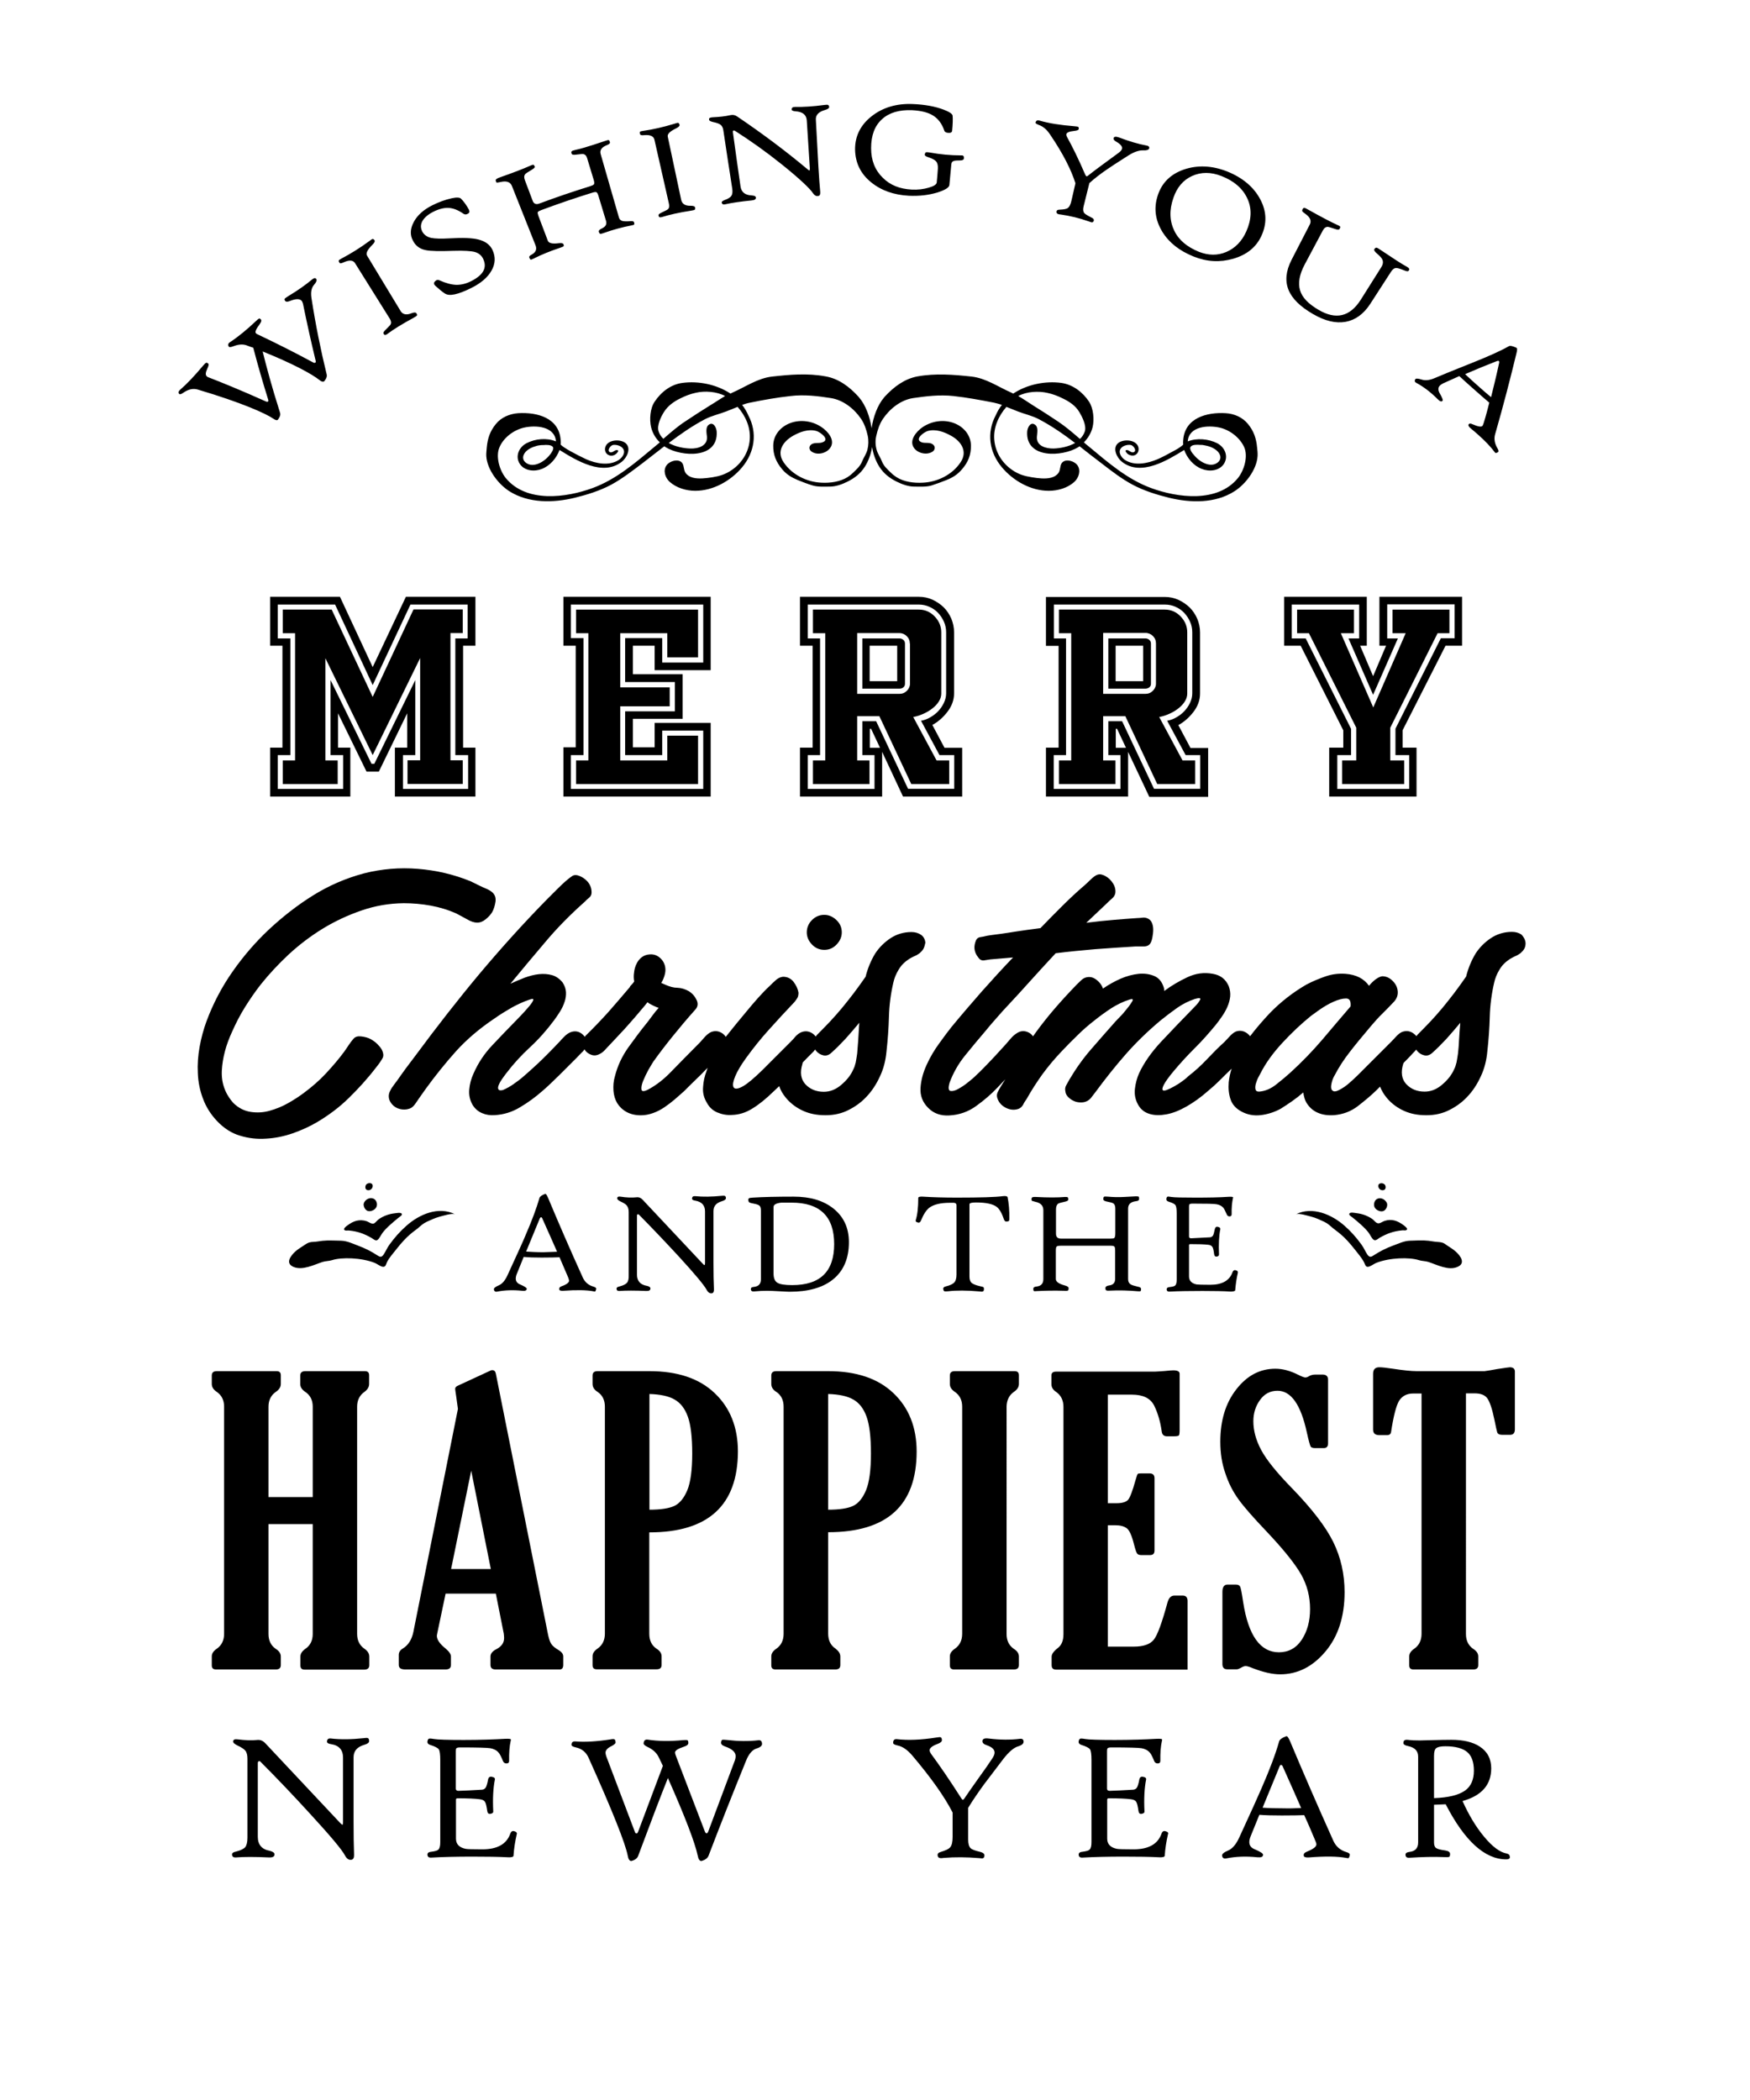 <?xml version="1.0" encoding="utf-8"?>
<!-- Generator: Adobe Illustrator 22.1.0, SVG Export Plug-In . SVG Version: 6.00 Build 0)  -->
<svg version="1.1" id="Layer_1" xmlns="http://www.w3.org/2000/svg" xmlns:xlink="http://www.w3.org/1999/xlink" x="0px" y="0px"
	 viewBox="0 0 1080 1296" style="enable-background:new 0 0 1080 1296;" xml:space="preserve">
<path d="M168.7,258.4c-4.6-3.2-19.7-10-46.7-18c-2.8-0.8-5.6-0.2-8.6,1.8c-1.4,1-2.3,1.3-2.7,1c-0.8-0.8-0.6-1.7,0.5-2.7
	c4.2-3.6,8.8-8.5,14.1-14.8c0.9-1.1,1.5-1.6,1.9-1.8c0.3-0.1,0.8,0,1.3,0.5c0.5,0.3,0.3,1.3-0.6,3.2c-1,2.2-1.2,3.7-0.4,4.5
	c0.3,0.4,0.8,0.7,1.5,0.9c7.5,2.9,19.4,7.7,35.2,14.8c0.5,0.2,0.9,0.2,1.2,0c0.3-0.2,0.3-0.6,0.1-1.2c-3.3-10.6-6.4-21.2-9.2-32
	c-1-0.3-2.4-0.8-4.2-1.5c-2.3-0.8-5-0.6-8.1,0.6c-1.6,0.6-2.5,0.7-2.8,0.2c-0.7-1-0.4-2,0.7-2.7c5.2-3.4,10.5-7.8,16-13
	c1-1,1.7-1.5,2-1.6c0.4-0.1,0.7,0.1,1.2,0.7c0.4,0.5,0.1,1.5-1,3c-2.1,2.8-2.8,4.5-2.2,5.3c0.2,0.3,0.7,0.6,1.4,0.9
	c11.6,5.5,22.9,11.2,34,17.2c0.5,0.3,0.9,0.3,1.3,0.1c0.3-0.2,0.4-0.6,0.2-1.2c-2.8-11.6-5.4-23.3-7.8-35.1
	c-0.2-0.7-0.4-1.2-0.7-1.7c-1.1-1.5-3.6-1.6-7.5,0c-1.5,0.6-2.4,0.5-2.9-0.2c-0.3-0.5-0.4-0.9-0.2-1.2c0.2-0.3,1-0.9,2.3-1.7
	c5.5-3.3,10.4-6.7,14.7-10.3c1.1-0.9,2-1,2.5-0.2c0.5,0.8,0,2-1.4,3.6c-1.6,1.8-2.1,4.5-1.6,8c2.6,16.8,5.8,32.5,9.4,47.2
	c0.3,1.2-0.1,2.6-1.3,4c0,0.1-0.1,0.2-0.2,0.3c-0.7,0.5-1.7,0.3-3-0.8c-4.8-3.8-16.2-10-35-17.6c2.3,9.3,5.7,22,10.7,37.7
	c0.4,1.2,0.1,2.5-1,4c-0.1,0.1-0.2,0.2-0.2,0.3C171.1,259.6,170.1,259.4,168.7,258.4z M212.1,161.9c3.5-1.6,5.8-1.4,7,0.5
	c7.1,11.4,14.3,22.8,21.4,34.2c0.9,1.4,1.1,2.7,0.5,3.7c-0.2,0.4-1.3,1.5-3.2,3.4c-1,1-1.4,1.7-1.1,2.2c0.2,0.3,0.4,0.5,0.5,0.7
	c0.4,0.3,1.1,0.1,2-0.6c3.6-2.7,8.9-6,16.1-9.9c1.1-0.6,1.8-1.1,2-1.4c0.2-0.3,0.1-0.7-0.3-1.3c-0.4-0.7-1.4-0.7-3-0.1
	c-3.2,1.3-5.5,0.8-6.8-1.4c-6.9-11.4-13.8-22.8-20.7-34.2c-0.8-1.4,0.2-3.5,3.2-6.5c1.3-1.3,1.8-2.2,1.5-2.8c-0.4-0.7-0.9-1-1.4-0.9
	c-0.2,0.1-0.9,0.5-1.9,1.3c-5.7,4.2-11.5,7.8-17.4,10.9c-0.8,0.4-1.3,0.8-1.4,1.1c-0.1,0.3,0,0.8,0.5,1.4
	C209.7,162.7,210.6,162.6,212.1,161.9z M262.9,154.4c3,0.6,8.7,0.7,16.9,0.4c6.5-0.2,10.9,0.1,13.2,0.7c2.4,0.7,4.2,2.1,5.2,4.3
	c2.6,5.5,0,10-7.6,13.8c-3,1.5-6,2.2-8.9,2.2c-3-0.1-6.5-1-10.5-2.8c-1.1-0.5-2-0.2-2.9,0.8c-0.7,0.8-0.6,1.7,0.4,2.6
	c2.2,2,4.1,3.6,5.8,4.7c2.8,1.9,8.1,0.7,16.2-3.3c6.1-3,10.3-6.6,12.7-10.9c2.3-4.1,2.5-8.3,0.6-12.5c-1.5-3.3-4.4-5.5-8.8-6.6
	c-3.5-0.9-9.4-1.2-17.6-0.7c-5.4,0.3-9.2,0.2-11.6-0.3c-2.5-0.6-4.3-1.9-5.4-3.9c-1.1-2.2-1.1-4.3,0.1-6.5c1.2-2.1,3.4-4,6.5-5.6
	c3.5-1.8,6.7-2.6,9.4-2.5c3,0.1,6.1,1.3,9.4,3.6c0.9,0.6,1.8,0.6,2.9-0.1c0.9-0.5,1-1.3,0.5-2.4c-1.6-2.9-3.2-5.1-4.9-6.8
	c-0.8-0.8-2.8-0.9-5.9-0.2c-4,0.9-8,2.4-11.8,4.3c-5.4,2.7-9.3,6.2-11.5,10.4c-2.2,4.2-2.3,8-0.5,11.3
	C256.4,151.7,259.1,153.7,262.9,154.4z M306.6,112.7c0.3,0,1.1-0.1,2.4-0.4c3.7-0.8,5.9,0,6.9,2.4c4.9,12.2,9.7,24.5,14.6,36.7
	c1,2.5,0.1,4.4-2.5,5.8c-1.2,0.6-1.6,1.2-1.3,1.9c0.3,0.7,0.5,1,0.8,1.1c0.2,0.1,0.8-0.1,1.6-0.5c5.3-2.7,10.9-4.9,16.6-6.8
	c1.2-0.4,1.9-0.7,2.1-0.9c0.2-0.2,0.2-0.7-0.1-1.3c-0.2-0.6-1.2-0.8-2.9-0.6c-3.9,0.5-6.1,0-6.7-1.5c-1.9-5.1-3.9-10.2-5.8-15.3
	c-0.4-1.2-0.6-2-0.4-2.4c0.2-0.4,1-0.8,2.3-1.3c10.5-3.9,21-7.5,31.7-10.8c1.1-0.3,1.9-0.4,2.3-0.1c0.4,0.3,0.8,1,1.1,2.1
	c1.6,5.2,3.1,10.3,4.7,15.5c0.6,2.1-0.2,3.6-2.6,4.7c-1.5,0.7-2.1,1.4-1.8,2.2c0.2,0.6,0.5,1,0.8,1.1c0.4,0.1,1.1-0.1,2.2-0.5
	c5.6-2,11.4-3.6,17.2-4.7c0.9-0.2,1.4-0.3,1.6-0.6c0.1-0.2,0.1-0.7-0.1-1.3c-0.2-0.6-0.9-0.8-2.2-0.7c-2.3,0.2-4,0.1-4.9-0.1
	c-1.2-0.3-2-1.1-2.3-2.4c-3.7-13-7.5-25.9-11.2-38.9c-0.7-2.4,0.6-4.3,4-5.6c1.3-0.5,1.9-1.1,1.7-1.8c-0.2-0.7-0.4-1.1-0.7-1.2
	c-0.3-0.1-0.9,0-1.7,0.3c-2.6,0.9-5.3,1.7-7.9,2.6c-3.7,1.2-7.3,2.3-10.9,3.1c-1.4,0.3-2.2,0.6-2.4,0.9c-0.3,0.3-0.3,0.8,0,1.5
	c0.2,0.6,1.2,0.8,3.1,0.5c2.2-0.3,3.7-0.4,4.2-0.3c1,0.2,1.8,1,2.2,2.4c1.4,4.5,2.7,9,4.1,13.5c0.4,1.4,0.5,2.3,0.1,2.8
	c-0.2,0.3-1,0.7-2.2,1.1c-10.6,3.3-21,6.8-31.4,10.7c-2,0.8-3.4,0.2-4.1-1.5c-1.6-4.3-3.3-8.7-4.9-13c-0.6-1.6-0.5-2.8,0.3-3.7
	c0.4-0.4,1.7-1.3,4.1-2.7c1.3-0.8,1.9-1.4,1.7-1.9c-0.2-0.6-0.5-1-0.8-1.1c-0.3-0.1-0.9,0.1-1.8,0.5c-4.7,2.1-11,4.5-19,7.3
	c-1.7,0.6-2.5,1.2-2.5,1.7c0,0.2,0.1,0.4,0.2,0.8C306.1,112.4,306.4,112.6,306.6,112.7z M397.6,83.4c3.7-0.3,5.8,0.6,6.3,2.9
	c3,13.1,5.9,26.2,8.9,39.3c0.4,1.7,0.2,2.9-0.7,3.6c-0.3,0.3-1.7,1-4,2.1c-1.3,0.6-1.8,1.1-1.7,1.7c0.1,0.4,0.2,0.6,0.3,0.8
	c0.3,0.4,1,0.4,2,0.1c4.1-1.3,10.1-2.7,17.9-3.9c1.2-0.2,2-0.4,2.2-0.6c0.2-0.2,0.3-0.7,0.2-1.3c-0.2-0.8-1.1-1.1-2.7-1.1
	c-3.4,0.1-5.3-1.1-5.9-3.6c-2.8-13-5.5-26.1-8.3-39.1c-0.3-1.6,1.3-3.2,5-5c1.6-0.8,2.4-1.5,2.3-2.2c-0.2-0.8-0.5-1.3-1.1-1.3
	c-0.2,0-1,0.2-2.2,0.6c-6.6,2-13,3.5-19.4,4.4c-0.9,0.1-1.5,0.3-1.7,0.5c-0.2,0.2-0.2,0.7,0,1.5C395.2,83.4,396,83.6,397.6,83.4z
	 M440,75.3c2.3,0.5,3.8,1,4.7,1.7c0.9,0.7,1.5,1.9,1.7,3.4c1.8,12,3.6,24,5.5,36c0.3,2,0.1,3.5-0.5,4.4c-0.6,1-2.1,1.9-4.3,2.7
	c-1.2,0.5-1.8,1-1.7,1.5c0.2,1,0.9,1.4,2.1,1.1c3.9-0.9,9.3-1.7,16.4-2.4c1.8-0.2,2.7-0.7,2.6-1.8c-0.1-0.8-1-1.2-2.7-1.3
	c-4-0.2-6.3-2-6.8-5.6c-1.6-11.1-3.2-22.2-4.7-33.4c-0.1-0.5,0-0.8,0.3-1c0.3-0.1,0.6-0.1,0.9,0.1c9.6,6.1,19.3,13,28.9,20.7
	c11.5,9.2,17.7,15.3,19.3,17.8c1,1.5,2.2,2.1,3.5,1.7c0.8-0.2,1.1-1.1,1-2.5c-0.4-3.8-0.7-8.8-1.1-15c-0.5-9.8-1.1-19.7-1.6-29.5
	c-0.2-2.9,1.7-4.9,5.6-6c1.7-0.5,2.6-1.1,2.6-1.8c0-0.8-0.3-1.2-0.9-1.4c-0.3-0.1-1.1,0-2.2,0.1c-6.6,0.9-12.6,1.3-18,1.2
	c-1.4,0-2.1,0.5-2,1.7c0,0.5,0.8,0.9,2.4,1c4.4,0.3,6.7,2.2,6.9,5.7c0.6,9.9,1.3,19.8,1.9,29.7c0,0.7-0.1,1.1-0.3,1.1
	c-0.2,0-0.6-0.2-1.1-0.7c-13.6-11.4-28.1-22.2-43.3-32.5c-1.4-1-2.9-1.3-4.5-0.9c-3,0.7-6.7,1.1-11,1.3c-1.4,0.1-2.1,0.5-2,1.2
	C437.5,74.4,438.3,74.9,440,75.3z M537.6,112.5c6.3,5.1,14,7.8,23.3,8.3c6.4,0.3,12.3-0.4,17.6-2c4.7-1.5,7.2-3,7.4-4.6
	c0.4-4.3,0.8-8.5,1.2-12.8c0.1-1.2,0.7-1.9,1.9-2.2c0.4-0.1,1.6-0.2,3.6-0.2c1.5,0,2.3-0.5,2.3-1.4c0.1-1-0.3-1.6-1.1-1.7
	c-0.2,0-0.5,0-0.8,0c-6.3,0-12.7-0.6-19.3-1.8c-1.2-0.2-2-0.2-2.3-0.1c-0.3,0.1-0.5,0.6-0.7,1.3c-0.1,0.7,0.7,1.3,2.4,1.8
	c2.3,0.8,3.9,1.6,4.6,2.5c0.9,1,1.2,2.5,1.1,4.5c-0.2,2.8-0.4,5.7-0.7,8.5c-0.1,1.2-1.7,2.3-4.9,3.2c-3.3,1-6.8,1.4-10.6,1.2
	c-7.3-0.4-13.2-2.7-17.8-7.3c-4.8-4.7-7.2-10.7-7.2-18.3c0-7.8,2.2-13.8,6.8-17.9c4.4-4,10.6-5.8,18.4-5.5
	c5.7,0.3,10.1,1.4,13.2,3.4c3.1,2,5.4,5.1,6.8,9.3c0.3,0.8,1.2,1.3,2.7,1.3c1.3,0.1,2-0.4,2.1-1.3c0.4-4.1,0.5-7.2,0.3-9.3
	c-0.1-1.1-2-2.4-5.7-3.8c-5.1-1.9-11.4-3.1-19-3.4c-9.8-0.4-18.3,2.1-25.1,7.4c-7.1,5.5-10.5,12.5-10.4,20.8
	C527.9,100.7,531.2,107.3,537.6,112.5z M641.1,77.1c2.6,0.9,5,2.9,7,6c8.1,11.9,13.1,22,15.6,30c-0.8,3.6-1.7,7.3-2.5,10.9
	c-0.5,2.2-1.2,3.6-2.1,4.3c-0.9,0.7-2.6,1-5.2,1.1c-1.3,0-1.9,0.5-1.9,1.4c0,1,0.9,1.5,2.7,1.6c5.7,0.8,11.4,2.2,17.1,4.2
	c1.1,0.4,1.7,0.6,1.8,0.6c0.6,0.1,1-0.1,1.3-0.7c0.5-0.9-0.1-1.8-1.8-2.5c-2.2-1.1-3.6-2-4.1-2.7c-0.6-0.9-0.7-2.3-0.2-4.2
	c1.2-4.7,2.3-9.4,3.5-14.1c3.1-2.8,6.7-5.6,10.8-8.4c1.7-1.2,6.1-4.1,13.2-8.6c3.6-2.3,6.7-3.3,9.2-3.2c2.2,0.1,3.4-0.3,3.7-1.2
	c0.3-0.9-0.3-1.6-1.7-1.8c-5-0.9-10.6-2.6-16.7-4.9c-2-0.7-3.1-0.7-3.5,0.2c-0.3,0.8,0.2,1.6,1.7,2.4c2.7,1.6,3.8,3,3.4,4.4
	c-0.2,0.7-0.8,1.5-1.9,2.3c-2.2,1.7-5.5,4-9.8,7.2c-4.3,3.1-7.3,5.5-9.1,6.9c-0.5,0.4-0.8,0.6-1.1,0.5c-0.2-0.1-0.4-0.4-0.7-0.9
	c-4.3-10-8.1-17.6-11.1-23c-0.5-0.9-0.7-1.6-0.6-2.1c0.2-1,1.8-1.7,4.8-2c1.7-0.2,2.7-0.5,2.8-1.1c0.2-0.8,0-1.3-0.5-1.5
	c-0.3-0.1-1-0.2-2.2-0.3c-8.6-0.7-15.8-1.8-21.5-3.5c-1.4-0.4-2.2,0.1-2.4,1.3C638.9,76,639.6,76.5,641.1,77.1z M717.3,143
	c-4.3-7.1-5.4-14.5-2.8-22.4c2.5-7.7,7.8-13.1,16.2-16c8.3-2.8,17.2-2.5,26.6,1.2c9.5,3.8,16.4,9.6,20.4,17.1
	c4.1,7.6,4.2,15.2,0.8,22.6c-3.3,7.2-9.2,11.8-17.5,14.2c-8.1,2.3-16.2,1.9-24.4-1.4C727.9,154.8,721.5,149.8,717.3,143z
	 M724.7,142.4c2.8,5.8,7.9,10,15.2,13c5.9,2.3,11.5,2.4,16.9,0.1c5.4-2.3,9.6-6.5,12.4-12.8c3.2-7.3,3.5-14.1,0.5-20.4
	c-2.9-6.1-8.2-10.7-16-13.7c-6.4-2.5-12.5-2.5-18,0c-5.5,2.5-9.3,7-11.5,13.4C721.5,129.6,721.8,136.4,724.7,142.4z M810.3,193.8
	c7.4,4.3,14,5.9,20.2,4.8c5.9-1.1,11-4.7,15.1-11c4.3-6.6,8.5-13.2,12.8-19.8c1-1.6,2.1-2.4,3.3-2.4c0.9,0,2.5,0.5,5,1.5
	c1.4,0.6,2.3,0.7,2.6,0.2c0.2-0.3,0.4-0.6,0.4-0.7c0.2-0.5-0.3-1.1-1.5-1.8c-3.2-1.7-8.6-5.3-16.4-10.5c-1.2-0.8-1.9-1.2-2.1-1.2
	c-0.5-0.2-1,0.1-1.5,0.8c-0.4,0.6,0.1,1.5,1.6,2.8c1.8,1.5,3,2.8,3.4,3.9c0.5,1.3,0.3,2.8-0.7,4.4c-4.2,6.7-8.4,13.4-12.6,20
	c-6.8,10.8-15.5,12.7-26.2,6.4c-6.3-3.7-10.1-7.6-11.4-12.1c-1.3-4.4-0.4-9.7,2.9-15.9c3.7-7,7.5-14,11.2-21c0.8-1.5,1.8-2.2,3-2.2
	c0.5,0,2.1,0.5,4.8,1.4c1.4,0.5,2.2,0.4,2.5-0.1c0.4-0.7,0.5-1.1,0.4-1.4c-0.1-0.2-0.6-0.6-1.6-1c-4.4-2-10.4-5.2-18.3-9.6
	c-1.2-0.7-1.9-1-2.1-1c-0.5-0.1-1,0.2-1.3,1c-0.2,0.4-0.2,0.8-0.1,1.1c0.2,0.3,0.8,0.8,1.8,1.5c3.1,2.2,4,4.4,2.8,6.7
	c-3.8,7.3-7.5,14.6-11.3,21.9C790.1,174.2,794.7,184.8,810.3,193.8z M873.4,234.1c0.3-0.6,1.6-0.6,3.8,0.1c2.4,0.8,5.1,0.5,8.3-0.9
	c12.1-5.1,20.3-8.2,24.1-9.8c9.2-3.7,16.4-6.9,21.5-9.8c0.8-0.5,2.3-0.2,4.7,0.9c0.6,0.3,0.6,1.4,0.1,3.3
	c-3.8,15.7-8.1,32.4-13.2,50.1c-0.8,2.8-0.3,5.7,1.4,8.6c0.8,1.3,0.9,2.1,0.3,2.5c-0.7,0.4-1.1,0.5-1.4,0.5c-0.2-0.1-0.5-0.4-0.9-1
	c-2.8-3.7-7.5-8.5-14.3-14.1c-1.3-1-1.8-1.9-1.5-2.5c0.4-0.7,1.2-0.8,2.4-0.2c3.4,1.5,5.4,1.8,6.1,1.1c0.3-0.3,0.5-0.9,0.8-1.7
	c1.6-5.2,2.7-9.4,3.5-12.7c-1.8-1.5-4.9-4.2-9.3-8.1c-3.7-3.2-6.7-6-9.2-8.3c-2.4,1.1-5.7,2.6-10,4.5c-1,0.5-1.7,1-2.2,1.6
	c-1,1.2-0.9,2.7,0.1,4.5c1.6,2.8,2.2,4.3,1.7,4.7c-0.7,0.7-1.6,0.3-3-1.1c-4.2-4.2-8.6-7.6-13.1-10
	C873.2,235.9,872.8,235.1,873.4,234.1z M904.2,230.9c2.5,2.4,5.5,5.1,8.8,8c2,1.8,4.4,3.9,7.2,6.2c1.1-4.5,2.9-11.5,5-21.2
	c0.1-0.5,0-0.9-0.2-1.1c-0.3-0.2-0.6-0.2-1.1,0C917.2,225.4,910.6,228.1,904.2,230.9z M285.8,398.5v62.9h7.6v30.2h-49.7v-30.2h7.6
	v-21.2l-17.5,36h-7.6l-17.6-36v21.2h7.6v30.2h-49.5v-30.2h7.6v-62.9h-7.6v-30.2h43.1l20.2,43.4l20.5-43.4h42.9v30.2H285.8z M281,466
	V394h7.6v-20.9h-35.3L230,422.8l-23.2-49.7h-35.4V394h7.8V466h-7.8v20.9h40.4V466h-7.8v-46.3l25.3,51.7h1.7l25.3-51.7V466h-7.6v20.9
	h40.2V466H281z M285.6,390.7v-14.6h-30.4L230,430.1l-25.3-53.9h-30.2v14.6h7.6v78.5h-7.6v14.6h33.9v-14.6h-7.6v-63.1L230,466
	l29.3-59.9v63.1h-7.8v14.6h34.1v-14.6H278v-78.5H285.6z M355.5,469.3v14.6h75.3V454h-19v15.3h-29v-33.4h30.5v-11.7h-30.5v-33.4h29
	v14.9h19v-29.5h-75.3v14.6h7.6v78.5H355.5z M355.3,461.3v-62.8h-7.6v-30.2h90.9v45.3H404v-15.1h-13.4v17.6h30.7v27.5h-30.7v17.6H404
	v-15.1h34.6v45.5h-90.9v-30.4H355.3z M360.1,393.8V466h-7.8v20.9H434v-36h-25.3V466h-22.9v-27h30.7v-18.1h-30.7v-27.1h22.9v15.1H434
	v-35.8h-81.7v20.7H360.1z M557.5,394.9c0.7,0.6,1,1.4,1,2.3v24.8c0,0.9-0.3,1.6-1,2.2c-0.7,0.6-1.5,0.8-2.4,0.8h-22.9v-31h22.9
	C556,394,556.8,394.3,557.5,394.9z M553.7,398.5h-17v21.9h17V398.5z M578,469.3h7.8v14.6h-23.4L542.7,442H529v27.3h7.6v14.6h-34.9
	v-14.6h7.6v-78.5h-7.6v-14.6H567c3.8,0,7.1,1.4,9.8,4.2c2.7,2.8,4.1,6.1,4.1,9.9v37.7c0,1.7-0.5,3.3-1.5,4.9c-1,1.6-2.3,3-4,4.3
	c-1.6,1.3-3.5,2.4-5.5,3.3c-2,0.9-4.1,1.6-6.3,2L578,469.3z M561.5,397.2c0-1.8-0.6-3.3-1.9-4.6c-1.2-1.2-2.8-1.9-4.6-1.9H529v37.5
	h26.1c1.8,0,3.3-0.6,4.6-1.9c1.2-1.2,1.9-2.7,1.9-4.4V397.2z M593.6,491.6h-36.3L544.4,464v27.6h-50.7v-30.2h7.8v-62.9h-7.8v-30.2
	H567c3.1,0,5.9,0.6,8.5,1.8c2.6,1.2,4.9,2.8,6.9,4.7c2,2,3.5,4.3,4.7,7c1.1,2.7,1.7,5.5,1.7,8.4v37.7c0,4.1-1.4,7.9-4.1,11.4
	c-2.7,3.5-5.8,6.2-9.3,8.1l7.5,14.1h10.9V491.6z M588.8,466h-9l-11.4-21.2c1.9-0.3,3.8-1,5.7-2.1c1.9-1.1,3.5-2.3,4.9-3.8
	c1.4-1.5,2.6-3.2,3.5-5.1c0.9-1.9,1.4-3.9,1.4-5.9v-37.7c0-2.4-0.5-4.6-1.4-6.6c-0.9-2-2.1-3.8-3.6-5.4c-1.5-1.6-3.3-2.8-5.3-3.7
	c-2-0.9-4.2-1.4-6.6-1.4h-68.5V394h7.6V466h-7.6v20.9h41.2V466h-7.5v-20.9h8.5l19.7,41.7h28.5V466z M537.6,449.8h-0.8v11.7h6.3
	L537.6,449.8z M661.1,469.3v-78.5h-7.6v-14.6h65.3c3.8,0,7.1,1.4,9.8,4.2c2.7,2.8,4.1,6.1,4.1,9.9v37.7c0,1.7-0.5,3.3-1.5,4.9
	c-1,1.6-2.3,3-4,4.3c-1.6,1.3-3.5,2.4-5.5,3.3c-2,0.9-4.1,1.6-6.3,2l14.4,26.8h7.8v14.6h-23.4L694.5,442h-13.7v27.3h7.6v14.6h-34.9
	v-14.6H661.1z M680.8,428.2h26.1c1.8,0,3.3-0.6,4.6-1.9c1.2-1.2,1.9-2.7,1.9-4.4v-24.8c0-1.8-0.6-3.3-1.9-4.6
	c-1.2-1.2-2.8-1.9-4.6-1.9h-26.1V428.2z M706.9,425H684v-31h22.9c0.9,0,1.7,0.3,2.4,0.9c0.7,0.6,1,1.4,1,2.3v24.8
	c0,0.9-0.3,1.6-1,2.2C708.6,424.7,707.8,425,706.9,425z M705.5,398.5h-17v21.9h17V398.5z M653.3,461.5v-62.9h-7.8v-30.2h73.3
	c3.1,0,5.9,0.6,8.5,1.8c2.6,1.2,4.9,2.8,6.9,4.7c2,2,3.5,4.3,4.7,7c1.1,2.7,1.7,5.5,1.7,8.4v37.7c0,4.1-1.4,7.9-4.1,11.4
	c-2.7,3.5-5.8,6.2-9.3,8.1l7.5,14.1h10.9v30.2h-36.3L696.2,464v27.6h-50.7v-30.2H653.3z M657.9,394V466h-7.6v20.9h41.2V466H684
	v-20.9h8.5l19.7,41.7h28.5V466h-9l-11.4-21.2c1.9-0.3,3.8-1,5.7-2.1c1.9-1.1,3.5-2.3,4.9-3.8c1.4-1.5,2.6-3.2,3.5-5.1
	c0.9-1.9,1.4-3.9,1.4-5.9v-37.7c0-2.4-0.5-4.6-1.4-6.6c-0.9-2-2.1-3.8-3.6-5.4c-1.5-1.6-3.3-2.8-5.3-3.7c-2-0.9-4.2-1.4-6.6-1.4
	h-68.5V394H657.9z M689.4,449.8h-0.8v11.7h6.3L689.4,449.8z M837,449.1v20.2h-8.7v14.6h38.3v-14.6H858v-20.2l29.2-58.3h7.3v-14.6
	h-35.1v14.6h8.1l-20,45.8l-20-45.8h8.1v-14.6h-35.1v14.6h7.3L837,449.1z M802.7,398.5h-10.2v-30.2h51v30.2h-4.1l8,18.8l8-18.8h-4.1
	v-30.2h51v30.2h-10.2l-26.5,52.2v10.7h8.6v30.2h-53.9v-30.2h8.7v-10.7L802.7,398.5z M797.3,394h8.5l28,55.8V466h-8.5v20.9h44.4V466
	h-8.5v-16.3l28-55.8h8.5v-20.9h-41.6V394h6.6l-15.3,34.8L832.2,394h6.6v-20.9h-41.6V394z M148.2,700.9c5.2,1.6,10.6,2.2,16.1,1.8
	c5.5-0.3,10.9-1.4,16.4-3.3c5.4-1.9,10.5-4.2,15.2-7c7.2-4.3,13.7-9.2,19.5-14.9c5.8-5.7,11.4-11.8,16.6-18.6c0.7-0.8,1.3-1.7,2-2.6
	c0.7-0.9,1.2-1.8,1.7-2.6c0.8-1.1,1.1-2.4,0.7-3.8c-0.3-1.4-1-2.7-2-3.9c-1-1.2-2.1-2.3-3.3-3.2c-1.2-0.9-2.4-1.6-3.6-2.1
	c-1.3-0.5-2.9-0.9-4.8-1.1c-1.9-0.2-3.4,0.2-4.5,1.4c-1.1,1.3-2.2,2.7-3.1,4.1c-0.9,1.4-1.8,2.7-2.8,4.1c-3.4,4.6-7.2,9-11.2,13.3
	c-4,4.3-8.6,8.3-13.6,12c-2.8,2.1-6,4.2-9.7,6.3c-3.7,2.1-7.5,3.6-11.4,4.7c-3.9,1.1-7.8,1.3-11.7,0.7c-3.9-0.6-7.3-2.3-10.5-5.3
	c-5.2-5.7-7.7-12.5-7.3-20.2c0.4-7.7,2.5-15.7,6.3-23.9c2.3-5.2,4.9-10.3,7.9-15.1c3-4.8,6.2-9.5,9.8-14.1
	c5.1-6.4,10.9-12.6,17.3-18.6c6.5-6,13.5-11.3,21-15.9c7.5-4.6,15.5-8.3,23.9-11.2c8.4-2.9,17-4.4,26.1-4.5c5.6,0,11.1,0.5,16.6,1.5
	c5.5,1,10.8,2.6,15.9,4.9c1.6,0.8,3.7,2,6.3,3.4c2.5,1.5,4.7,2.2,6.5,2.2c1.8,0,3.6-0.7,5.4-2.2c1.8-1.5,3.1-3,3.9-4.4
	c1-1.8,1.6-3.9,2-6.4c0.3-2.5-0.4-4.4-2.2-5.9c-1-0.8-2.3-1.6-4.1-2.3s-4.7-2.2-9-4.3c-10.5-4.3-21.4-6.8-32.6-7.7
	c-11.2-0.9-22.3,0-33.3,2.8c-11.2,3-21.6,7.5-31.4,13.6c-9.8,6.1-18.8,13.2-27.2,21c-8.4,7.9-15.9,16.6-22.6,26.2
	c-6.7,9.6-12,19.8-16,30.6c-1.8,4.9-3.2,10.1-4.2,15.6c-1,5.5-1.4,10.9-1.1,16.4c0.2,5.4,1.3,10.7,3.2,15.7
	c1.9,5.1,4.8,9.7,8.7,13.8C138.3,696.4,143,699.4,148.2,700.9z M516.3,582.9c2.1-2.2,3.2-4.7,3.2-7.5c0-3-1.1-5.5-3.3-7.6
	c-2.2-2.1-4.7-3.2-7.5-3.2c-3,0-5.5,1.1-7.6,3.2c-2.1,2.1-3.2,4.7-3.2,7.6c0,2.8,1.1,5.3,3.2,7.5c2.1,2.2,4.7,3.3,7.6,3.3
	C511.7,586.2,514.2,585.1,516.3,582.9z M569.8,585.7c-0.6,1-1.4,1.8-2.3,2.6c-1,0.7-2.1,1.4-3.2,1.8c-1.2,0.5-2.2,1.1-3.2,1.7
	c-2.8,1.8-5,4-6.5,6.6c-1.6,2.6-2.7,5.3-3.3,8.1c-1.6,6.9-2.5,13.9-2.7,21c-0.2,7.1-0.7,14.2-1.5,21.3c-0.5,5.6-1.8,10.8-4.1,15.6
	c-2.2,4.8-5,9.1-8.5,12.7c-3.4,3.6-7.5,6.4-12,8.5c-4.6,2.1-9.7,2.9-15.2,2.6c-4.8-0.2-9.1-1.3-13-3.3c-3.9-2-7.2-4.7-9.7-7.9
	c-1.6-2-2.9-4.2-3.7-6.7c-1.1,1-2.2,2.1-3.3,3.1c-4.9,4.8-9.4,8.4-13.4,10.8c-4,2.5-8.2,3.8-12.7,3.9c-3.1,0.2-6.1-0.4-8.9-1.6
	c-2.8-1.2-4.9-3.2-6.4-6c-1.8-3-2.6-6.1-2.3-9.6c0.2-3.4,0.9-6.7,2.1-9.8c0.2-0.7,0.5-1.4,0.7-2.1c-0.3,0.3-0.7,0.7-1,1
	c-2.1,2.2-4,4.1-5.7,5.7c-1.6,1.6-3.1,3-4.3,4.2s-2.4,2.4-3.6,3.6c-1.8,1.6-3.7,3.3-5.7,5s-4.1,3.3-6.3,4.8c-2.2,1.5-4.5,2.7-7,3.6
	c-2.5,0.9-5,1.4-7.6,1.4c-3.4,0-6.4-0.7-8.9-2.1c-2.5-1.4-4.3-3.2-5.7-5.4c-1.3-2.2-2.1-4.8-2.3-7.7c-0.2-3,0-5.9,0.9-8.9
	c1.6-6.4,4.4-12.3,8.2-17.7c3.9-5.4,7.8-10.7,11.9-15.7c1.1-1.5,2.3-3,3.3-4.4c1.1-1.5,2.3-3,3.6-4.4c-1-0.3-2.2-0.8-3.6-1.5
	c-1.4-0.7-2.5-1.3-3.3-2c-1.1,1.5-2.4,3-3.7,4.5c-1.3,1.6-2.8,3.3-4.5,5.3c-1.7,2-3.8,4.3-6.1,6.9c-2.4,2.6-5.3,5.7-8.7,9.3
	c-1,1-2,2.1-3,3.2c-1,1.1-2.1,2.1-3.4,2.7c-1.8,1-3.5,1.2-5.2,0.6c-1.6-0.6-3-1.5-3.9-2.8c-0.1-0.2-0.2-0.4-0.4-0.6
	c-0.4,0.6-0.8,1.2-1.4,1.7c-1.1,1.1-2.2,2.2-3.2,3.3c-3,3-5.5,5.5-7.7,7.7c-2.2,2.2-4.1,4.1-5.8,5.7c-1.6,1.6-3.1,3-4.4,4.2
	c-1.3,1.2-2.5,2.3-3.7,3.3c-4.1,3.6-8.6,6.9-13.5,9.8c-4.9,3-10.2,4.6-15.7,4.9c-2.8,0.2-5.4-0.2-7.7-1.2c-2.4-1-4.3-2.6-5.8-4.9
	c-1.8-3-2.5-6.2-2.2-9.7c0.3-3.5,1.2-6.8,2.7-10c2.8-6.4,6.6-12.1,11.4-17.2c4.8-5.1,9.6-10.1,14.4-15c0.5-0.5,1.6-1.6,3.2-3.3
	c1.6-1.7,3.2-3.4,4.7-5.2c1.5-1.7,2.5-3.1,3-4.2c0.5-1.1-0.2-1.3-2.2-0.6c-3.8,1.3-7.5,3-11.1,5c-3.6,2.1-7.1,4.2-10.3,6.5
	c-9.3,6.2-17.3,13-24,20.4c-6.6,7.4-12.8,15.1-18.6,23.1c-3.3,4.6-5.4,7.7-6.5,9.3c-1.1,1.6-2.3,2.6-3.6,3c-2,0.7-4,0.7-6,0.2
	c-2-0.5-3.7-1.6-5-3.2c-1-1.3-1.6-2.6-1.7-3.8c-0.2-1.2,0-2.4,0.5-3.6c0.5-1.1,1.1-2.3,2-3.4c0.8-1.1,1.6-2.3,2.5-3.4
	c1.8-2.6,3.7-5.2,5.5-7.7c1.9-2.5,3.8-5.1,5.8-7.7c13.3-18,26.5-34.9,39.7-50.7c13.2-15.7,26.9-30.9,41.2-45.5
	c2.3-2.3,4.5-4.5,6.6-6.6c2.1-2.1,4.3-4.2,6.6-6.1c1-0.8,1.9-1.5,2.8-2.1c0.9-0.6,2-0.7,3.3-0.4c2.6,0.8,4.7,2.2,6.3,4.1
	c1.6,1.9,2.3,4.1,2.3,6.5c0,1.3-0.5,2.4-1.5,3.2c-1,0.8-1.9,1.6-2.7,2.5c-8.9,7.9-17,16.1-24.3,24.8c-7.4,8.7-14.6,17.3-21.6,25.8
	c2.8-1.3,5.7-2.5,8.7-3.7c3-1.1,6-1.9,8.9-2.2c2.9-0.3,5.6-0.1,8.1,0.6c2.5,0.7,4.7,2.3,6.5,4.5c1.3,2,2,4,2.1,6
	c0.1,2.1-0.2,4.1-0.9,6.1c-0.7,2.1-1.6,4-2.8,5.9c-1.2,1.9-2.4,3.7-3.6,5.3c-4.6,6.2-9.6,11.8-14.9,16.7c-5.3,4.9-10.2,10.2-14.6,16
	c-2.3,3-3.8,5.2-4.4,6.6c-0.7,1.5-0.9,2.5-0.6,3.1c0.2,0.6,0.7,0.9,1.4,0.9c0.7,0,1.1-0.1,1.5-0.2c2.3-1,4.5-2.2,6.6-3.7
	c2.1-1.5,4.2-3,6.1-4.7c2.5-2.1,5.4-4.8,8.9-8c3.4-3.2,7.9-7.7,13.3-13.4c1-1.1,2-2.3,3.2-3.4c1.1-1.1,2.4-2,3.7-2.5
	c2.8-1,5.2-0.5,7.4,1.4c0.5,0.5,1,1,1.3,1.5c0.2-0.4,0.5-0.8,0.9-1.1c4.9-4.8,9.5-9.6,13.9-14.5c4.3-4.9,8.6-9.9,12.9-15
	c0.3-0.7,0.8-1.3,1.4-1.8c0.6-0.6,1-1.2,1.4-1.8c-0.3-1.6-0.4-3.4-0.1-5.4c0.2-2,0.7-3.8,1.5-5.4c0.7-1.6,1.8-3,3.2-4.1
	c1.4-1.1,3.1-1.7,5-1.8c2.5-0.2,4.6,0.6,6.4,2.2c1.8,1.6,2.9,3.7,3.2,6.1c0.2,1.6,0,3.2-0.5,4.8c-0.5,1.6-1.1,3.1-2,4.5l2.7,1.2
	c2.5,1.1,4.9,1.8,7.3,1.8c2.4,0.1,4.7,0.8,7,2.1c2.1,1.3,3.7,3.1,4.8,5.4c1.1,2.3,0.8,4.3-0.9,6.1c-5.1,5.7-9.7,11.2-13.9,16.4
	c-4.2,5.2-8.2,10.4-11.9,15.6c-0.7,1-1.6,2.7-3,5c-1.3,2.4-2.4,4.7-3.3,6.9c-0.9,2.2-1.2,4-1,5.3c0.2,1.3,1.6,1.3,4.1,0
	c4.9-2.6,9.7-6.3,14.3-11.1c4.6-4.8,10.5-10.7,17.7-18c1-1.1,2-2.3,3.2-3.6c1.1-1.2,2.4-2.2,3.7-2.8c2.6-1,5-0.6,7.3,1.1
	c0.7,0.6,1.3,1.2,1.7,1.9c4.3-5.4,8.6-10.7,12.9-15.8c2.3-2.8,4.6-5.5,7-8.2c2.4-2.7,4.9-5.3,7.5-7.7c1.1-1.1,2.3-2.3,3.6-3.4
	c1.2-1.1,2.7-1.8,4.3-2c2.8,0,5,1.1,6.6,3.2c1.6,2.1,2.6,4.3,3,6.6c0,1.3-0.2,2.3-0.6,3.1c-0.4,0.7-1,1.6-1.8,2.6
	c-5.4,5.7-10.7,11.4-15.7,17c-5.1,5.6-9.8,11.5-14.3,17.7c-3.1,4.3-5.3,8-6.6,11.1c-1.3,3.1-1.7,5.3-1.2,6.6
	c0.5,1.3,1.9,1.5,4.3,0.5c2.4-1,5.7-3.4,10-7.4c2.3-2.1,4.9-4.6,7.7-7.5c2.9-2.9,7.2-7.2,12.9-12.9c1.1-1.1,2.3-2.3,3.3-3.6
	c1.1-1.2,2.3-2.2,3.8-2.8c2.6-1,5-0.6,7.3,1.1c0.6,0.5,1.1,1,1.5,1.6c0.2-0.3,0.5-0.6,0.8-1c2.8-2.8,5.4-5.5,8-8.2
	c2.5-2.7,5-5.5,7.5-8.5c2.3-2.8,4.6-5.7,6.9-8.7c2.3-3,4.8-6.5,7.6-10.5c1.3-5.2,3.3-10,5.9-14.3c2.5-3.8,5.6-6.9,9.5-9.5
	c3.8-2.5,8.2-3.8,12.9-3.8c2.3,0,4.3,0.6,5.9,1.7c1.6,1.1,2.5,2.8,2.7,4.9C570.7,583.5,570.4,584.7,569.8,585.7z M530.3,631.2
	c-3,3.6-5.9,7-8.7,10.1c-2.9,3.1-5.7,5.9-8.5,8.4c-1.6,1.5-3.3,2-5,1.6c-1.7-0.4-3.2-1.3-4.3-2.6c-0.3-0.3-0.5-0.7-0.8-1
	c-0.3,0.5-0.7,1-1.1,1.4c-1.1,1.1-2.2,2.2-3.3,3.3l-3.2,3.3c-0.1,0.3-0.1,0.6-0.2,0.9c-1.6,5.2-1,9.4,1.8,12.5
	c2.9,3.1,6.7,4.7,11.4,4.7c3.8,0,7.4-1.4,10.8-4.3c3.4-2.9,5.9-6,7.4-9.5c0.7-1.3,1.1-2.7,1.5-4.3c0.3-1.6,0.6-3.4,0.9-5.5
	c0.2-2.1,0.4-4.7,0.6-7.7C529.8,639.4,530,635.6,530.3,631.2z M941.5,582c0,1.5-0.3,2.7-0.9,3.7c-0.6,1-1.4,1.8-2.3,2.6
	c-1,0.7-2.1,1.4-3.2,1.8c-1.1,0.5-2.2,1.1-3.2,1.7c-2.8,1.8-5,4-6.5,6.6c-1.6,2.6-2.7,5.3-3.3,8.1c-1.6,6.9-2.5,13.9-2.7,21
	c-0.2,7.1-0.7,14.2-1.5,21.3c-0.5,5.6-1.8,10.8-4.1,15.6c-2.2,4.8-5,9.1-8.5,12.7c-3.4,3.6-7.5,6.4-12,8.5
	c-4.6,2.1-9.7,2.9-15.2,2.6c-4.8-0.2-9.1-1.3-13-3.3c-3.9-2-7.2-4.7-9.7-7.9c-1.6-2-2.8-4.1-3.7-6.4c-0.8,0.8-1.6,1.6-2.4,2.4
	c-3.4,3.3-7.3,6.5-11.4,9.7c-4.2,3.2-9,5-14.4,5.5c-3.9,0.3-7.4-0.2-10.3-1.5c-3-1.3-5.2-3.4-6.9-6.1c-1-1.6-1.6-3.8-2-6.4
	c-2.3,2-4.6,3.8-6.9,5.4c-2.3,1.6-4.7,3.2-7.1,4.7c-3.9,2.1-8,3.4-12.2,3.9c-4.2,0.5-8.2-0.2-11.9-2.2c-3.4-1.8-5.7-4.3-6.8-7.6
	c-1.1-3.3-1.4-6.8-1.1-10.5c0.3-2.9,0.9-5.7,1.8-8.4c-0.2,0.2-0.5,0.5-0.7,0.7c-2.2,2.1-4.1,4-5.8,5.7c-1.6,1.6-3.1,3-4.4,4.2
	c-1.3,1.1-2.5,2.2-3.7,3.2c-4.4,3.9-8.9,7.1-13.3,9.6c-4.4,2.5-8.5,4.1-12.3,4.8c-3.8,0.7-7.2,0.7-10.3-0.2
	c-3.1-0.9-5.5-2.7-7.1-5.5c-1.8-3.1-2.5-6.4-2.1-10c0.4-3.5,1.3-6.8,2.6-9.7c3-6.4,7.4-12.7,13.3-19.1c5.9-6.3,12.9-13.6,21.1-22
	c1.5-1.5,2.5-2.8,3.2-4.1c0.7-1.2-0.4-1.4-3.2-0.6c-3.9,1.3-7.7,3.2-11.2,5.7c-3.5,2.5-6.8,5-10,7.6c-8,6.7-15.2,13.7-21.6,21
	c-6.4,7.3-12.5,15-18.4,23l-3,3.9c-1.1,1.3-2.5,2.1-4.2,2.5c-1.6,0.3-3.3,0.2-4.9-0.2c-1.6-0.5-3.1-1.3-4.4-2.5
	c-1.3-1.1-2.1-2.5-2.2-3.9c-0.3-1.3-0.2-2.6,0.5-3.8c0.7-1.2,1.3-2.4,2-3.6c4.1-6.9,8.6-13.2,13.5-18.8s9.9-11.4,15-17.1
	c0.2-0.2,1-1.1,2.6-2.7c1.6-1.6,3.1-3.4,4.5-5.2c1.5-1.8,2.5-3.3,3.2-4.5c0.7-1.2,0.2-1.6-1.5-1.1c-4.1,1.3-8,3.2-11.6,5.5
	c-3.6,2.4-7.1,4.9-10.3,7.5c-3.6,2.8-7.1,5.8-10.3,9c-3.3,3.2-6.5,6.4-9.6,9.7c-4.6,4.8-8.6,9.6-12.2,14.5c-3.5,4.9-6.8,10-9.7,15.2
	c-0.8,1.1-1.6,2.3-2.2,3.6c-0.7,1.2-1.6,2.1-3,2.6c-2.5,0.8-5,0.6-7.6-0.7c-2.6-1.3-4.3-3.2-5.2-5.7c-0.5-1.3-0.5-2.5,0-3.7
	c0.5-1.1,1.1-2.2,1.7-3.2c1.1-1.7,2.1-3.4,3.1-5c-0.5,0.5-0.9,1-1.4,1.5c-1.1,1.2-2.3,2.4-3.4,3.6c-3.9,4.1-8.3,7.9-13.2,11.4
	c-4.8,3.5-10.4,5.5-16.6,5.8c-5.2,0.3-9.6-1.2-13-4.7c-3.4-3.4-5-7.5-4.7-12.3c0.3-4.8,1.6-9.5,3.8-14.3c2.2-4.8,4.8-9.2,7.9-13.4
	c3-4.2,5.5-7.5,7.5-10c6.1-7.4,12.3-14.6,18.6-21.8c6.3-7.1,12.7-14.1,19.3-21l-14,1.2c-1.3,0.2-2.6,0.4-3.9,0.6
	c-1.3,0.2-2.5-0.3-3.4-1.6c-2.5-3-3.1-6.1-2-9.6c0.5-1.8,1.4-2.8,2.8-3.1c1.4-0.2,2.9-0.5,4.5-0.9c1-0.2,2.1-0.3,3.3-0.5
	c1.2-0.2,3-0.4,5.3-0.7c2.3-0.3,5.4-0.8,9.2-1.4c3.8-0.6,8.9-1.3,15.1-2.1c4.4-4.6,8.9-9.1,13.4-13.6c4.5-4.5,9.1-8.8,13.9-12.9
	c1.1-1,2.2-2,3.2-3c1-1,2-1.9,3.2-2.7c1.1-0.8,2.3-1.1,3.4-1c1.1,0.2,2.2,0.6,3.2,1.2c1.8,1,3.3,2.5,4.5,4.4s1.7,4,1.4,6.1
	c-0.3,1.3-1,2.4-2.1,3.3c-1.1,0.9-2,1.8-2.8,2.6l-13,12.3c6.4-0.8,12-1.4,17-1.8c4.9-0.4,9.7-0.8,14.3-1.1c0.8,0,1.8-0.1,3-0.2
	c1.1-0.2,2.1-0.1,3,0.2c1.5,0.5,2.5,1.4,3.1,2.7c0.6,1.3,0.9,2.8,0.9,4.4c0,1.6-0.2,3.2-0.5,4.8c-0.3,1.6-0.7,2.7-1.2,3.6
	c-0.8,1.3-2.2,2-4.2,2c-2,0-3.6,0-4.9,0c-8.5,0.5-16.9,1.1-25.1,1.7c-8.2,0.7-16.3,1.5-24.3,2.5c-6.4,6.9-11.8,12.8-16.2,17.7
	c-4.4,4.9-8.3,9.2-11.7,12.8c-3.4,3.6-6.3,6.8-8.7,9.6c-2.5,2.8-4.8,5.5-6.9,8.1c-4.1,4.8-8.2,9.7-12.4,14.9
	c-4.2,5.2-7.3,10.7-9.5,16.6c-1,3.3-0.8,5,0.5,5.3c1.3,0.2,3-0.2,5-1.4c2-1.1,4.1-2.5,6-4.1c2-1.6,3.2-2.6,3.7-3.1
	c2.3-2.1,4.8-4.6,7.5-7.4c2.7-2.8,6.7-7,11.9-12.8c1-1.1,2-2.4,3.2-3.7c1.1-1.3,2.4-2.4,3.7-3.2c2.3-1.5,4.6-1.6,7-0.5
	c1.3,0.6,2.3,1.5,2.9,2.5c3.1-4.4,6.4-8.7,10-13.1c3.8-4.6,8.2-9.6,13.3-15c2.8-3,4.8-5,5.9-6c1.1-1.1,2.1-1.8,3-2.1
	c2.3-0.8,4.5-0.5,6.6,1c2.1,1.5,3.6,3.4,4.4,5.7c3.6-2.5,7.3-4.5,10.9-6.1c3.7-1.6,7.4-2.6,11.2-3c3.3-0.3,6.4,0.1,9.2,1.2
	c2.9,1.1,4.9,3.4,6,6.6c0.2,0.5,0.3,0.9,0.4,1.4c0.1,0.4,0.1,0.9,0.1,1.4c4.4-3.3,9.2-6.1,14.3-8.5c5.1-2.4,10.3-3.1,15.7-2.1
	c4.8,0.8,8,3.4,9.8,7.6c0.8,2.1,1.1,4.3,0.9,6.4c-0.2,2.1-0.8,4.2-1.7,6.3c-0.9,2.1-2,4-3.3,5.9c-1.3,1.9-2.6,3.7-3.9,5.3
	c-4.3,5.2-8.6,10.1-13.2,14.6c-4.5,4.5-8.8,9.2-12.9,14.1c-3,3.6-4.9,6.3-5.8,8c-0.9,1.7-1.2,2.9-0.9,3.4c0.3,0.6,1.1,0.6,2.5,0.1
	c1.3-0.5,2.8-1.2,4.4-2.1c1.6-0.9,3.3-1.9,4.9-3.1c1.6-1.1,3-2.2,3.9-3.2c4.3-3.3,8.1-6.8,11.6-10.5s7-7.3,10.8-10.7
	c1-1,2-2.1,3.2-3.4c1.1-1.3,2.4-2.3,3.7-3c2.6-1,5-0.6,7.3,1.1c0.7,0.5,1.2,1.1,1.7,1.7c3.7-4.9,7.8-9.6,12.1-14.2
	c6.8-7,14.4-12.9,22.7-17.7c3.8-2,7.7-3.6,11.7-5c4-1.4,8.2-1.9,12.4-1.6c6.6,0.5,11.4,3,14.5,7.4c1-1.3,2.3-2.6,3.8-3.8
	c1.6-1.2,3-1.9,4.3-2.1c2.5,0,4.7,1,6.6,3c1.8,1.8,2.8,3.9,3,6.3c0.2,2.4-0.6,4.5-2.2,6.3c-2.3,2.5-4.7,4.9-7.1,7.3
	c-2.5,2.4-4.8,5-7.1,7.7c-5.4,6.4-9.9,11.8-13.4,16.4c-3.5,4.5-6.5,9.1-9,13.9c-0.8,1.3-1.4,2.7-1.8,4.2c-0.4,1.5-0.6,2.7-0.5,3.7
	c0.1,1,0.5,1.7,1.4,2.1c0.8,0.4,2.1,0.1,3.9-0.9c2.1-1.1,4.1-2.5,5.9-4.1c1.8-1.6,3.6-3.2,5.4-5l20.4-20.4c1-1,2-2.1,3.1-3.3
	c1.1-1.2,2.3-2.2,3.6-2.8c2.6-1,5-0.7,7.3,1c0.6,0.5,1.2,1,1.6,1.6c0.2-0.3,0.5-0.6,0.7-0.9c2.8-2.8,5.4-5.5,8-8.2
	c2.5-2.7,5-5.5,7.5-8.5c2.3-2.8,4.6-5.7,6.9-8.7c2.3-3,4.8-6.5,7.6-10.5c1.3-5.2,3.3-10,5.9-14.3c2.5-3.8,5.6-6.9,9.5-9.5
	c3.8-2.5,8.2-3.8,12.9-3.8c2.3,0,4.3,0.6,5.9,1.7C940.4,578.3,941.3,579.9,941.5,582z M833.5,621.1c0.3-3.3-0.6-4.9-2.8-4.9
	c-2.2,0-4.8,0.7-7.7,2c-3,1.3-5.8,3-8.6,4.9c-2.8,2-4.6,3.3-5.4,3.9c-5.9,4.8-11.8,10.3-17.7,16.7c-5.9,6.4-10.4,12.7-13.5,18.9
	c-0.3,0.5-0.8,1.4-1.4,2.6c-0.6,1.2-1,2.5-1.4,3.7c-0.3,1.2-0.4,2.3-0.2,3.3c0.2,1,0.9,1.5,2.2,1.5c3.8-0.3,7.3-1.8,10.7-4.5
	c3.4-2.7,6.3-5.1,8.7-7.3c7-6.4,13.5-13.1,19.4-20C821.7,634.9,827.6,628,833.5,621.1z M901.2,631.2c-3,3.6-5.9,7-8.7,10.1
	c-2.9,3.1-5.7,5.9-8.5,8.4c-1.6,1.5-3.3,2-5,1.6c-1.7-0.4-3.2-1.3-4.3-2.6c-0.3-0.3-0.5-0.6-0.7-1c-0.2,0.3-0.5,0.7-0.8,1
	c-1,1-2,2.1-3,3.2c-1.4,1.5-2.8,2.8-4,4.1c0,0.2-0.1,0.4-0.2,0.5c-1.6,5.2-1,9.4,1.8,12.5c2.9,3.1,6.7,4.7,11.4,4.7
	c3.8,0,7.4-1.4,10.8-4.3c3.4-2.9,5.9-6,7.4-9.5c0.7-1.3,1.1-2.7,1.5-4.3c0.3-1.6,0.6-3.4,0.9-5.5c0.2-2.1,0.5-4.7,0.6-7.7
	C900.6,639.4,900.8,635.6,901.2,631.2z M351.2,790.4c0-0.4-0.2-1.1-0.5-1.9c-2.2-5.2-4-9.4-5.4-12.6c-2.1,0.1-5.8,0.2-11,0.2
	c-4.4,0-8.1-0.1-11.1-0.4c-1,2.5-2.5,6.1-4.3,10.6c-0.4,1-0.6,2-0.6,2.8c0,1.6,0.9,2.9,2.7,3.6c2.8,1.2,4.1,2.1,4.1,2.7
	c-0.1,1-1,1.4-2.8,1.2c-5.5-0.6-10.7-0.4-15.4,0.5c-1.2,0.3-1.9-0.2-2.1-1.3c-0.1-0.8,0.8-1.6,2.9-2.5c2.2-0.9,4-3,5.5-6.3
	c5.7-12.5,9.5-20.6,11.1-24.6c4.1-9.4,6.9-17.1,8.6-23c0.2-0.9,1.4-1.8,3.5-2.6c0.5-0.2,1.1,0.7,1.9,2.6
	c6.4,15.3,13.5,31.7,21.4,49.1c1.3,2.8,3.4,4.6,6.4,5.5c1.4,0.4,2,0.9,1.8,1.6c-0.2,0.8-0.4,1.3-0.6,1.4c-0.2,0.1-0.6,0.1-1.2-0.1
	c-4.2-0.8-10.4-0.9-18.5-0.3c-1.5,0.1-2.4-0.2-2.5-0.9c-0.1-0.8,0.3-1.5,1.5-1.9C349.7,792.7,351.2,791.5,351.2,790.4z M343.8,772.5
	c-1.9-4.4-5-11.3-9.1-20.5c-0.2-0.5-0.5-0.8-0.8-0.8c-0.3,0-0.5,0.3-0.8,0.8l-8.4,20.4c3.1,0.2,6.7,0.4,10.6,0.4
	C337.8,772.7,340.6,772.6,343.8,772.5z M386.9,791.7c-0.8,0.9-2.3,1.6-4.5,2.2c-1.3,0.3-1.9,0.7-1.9,1.3c0,1.1,0.6,1.6,1.9,1.5
	c3.9-0.3,9.3-0.3,16.3,0c1.8,0.1,2.7-0.4,2.7-1.5c0-0.8-0.8-1.4-2.4-1.7c-3.9-0.7-5.9-3-5.9-6.9v-36.2c0-0.5,0.1-0.9,0.4-1
	c0.3-0.1,0.5,0,0.8,0.2c7.9,8,16,16.5,24.5,25.7c10.1,11,15.8,17.9,17.3,20.7c0.9,1.7,2,2.4,3.4,2.1c0.8-0.2,1.2-1.1,1.1-2.7
	c-0.2-4.1-0.3-9.5-0.3-16.2v-31.8c0-3.1,1.8-5.1,5.3-6.1c1.6-0.5,2.4-1.1,2.4-1.8c0-0.9-0.3-1.4-0.8-1.5c-0.3-0.1-1-0.1-2,0
	c-5.9,0.6-11.3,0.7-16.2,0.2c-1.3-0.1-1.9,0.4-1.9,1.6c0,0.6,0.7,1,2.1,1.2c3.9,0.7,5.9,2.9,5.9,6.6v31.9c0,0.8-0.1,1.2-0.4,1.2
	c-0.2,0-0.5-0.3-1-0.8l-37-39.4c-1.1-1.2-2.4-1.8-3.9-1.6c-2.8,0.3-6.1,0.2-9.9-0.4c-1.2-0.2-1.9,0.1-2,0.9
	c-0.1,0.7,0.6,1.4,2.1,2.1c1.9,0.9,3.3,1.7,3.9,2.6c0.7,0.9,1.1,2.2,1.1,3.9v39.1C388.1,789.2,387.7,790.8,386.9,791.7z M481,796.9
	c-3.3-0.2-5.9-0.3-7.7-0.3c-2.4,0-5.1,0.1-8,0.4c-1.3,0.1-1.9-0.4-1.9-1.5c0-0.8,0.6-1.2,1.9-1.3c2.9-0.3,4.3-1.9,4.3-4.7v-42.3
	c0-1.6-0.3-2.7-1-3.2c-0.5-0.4-1.7-0.9-3.5-1.2c-1.5-0.3-2.4-0.5-2.7-0.8c-0.3-0.2-0.5-0.6-0.6-1.3c-0.1-0.7,0.2-1.2,0.9-1.4
	c0.1,0,0.8-0.1,1.9-0.2c6.3-0.4,14.7-0.6,25.2-0.6c10.2,0,18.3,2.4,24.5,7.3c6.4,5.1,9.6,12,9.6,20.8c0,10.2-3.4,18-10.2,23.3
	c-6.3,4.9-15.1,7.3-26.4,7.3C486.5,797.2,484.3,797.1,481,796.9z M479.7,791.6c1.5,1,4.6,1.5,9.2,1.5c17.3,0,25.9-8.4,25.9-25.3
	c0-17.1-8.8-25.6-26.3-25.6h-6.2c-3.2,0.3-4.9,1.2-4.9,2.7v41C477.4,788.7,478.1,790.6,479.7,791.6z M618.9,738.2
	c-4.3,0.6-13.8,0.9-28.4,0.9c-7.7,0-14.8-0.2-21.1-0.6c-1.8-0.1-2.7,0.2-2.7,0.8c0,5.8-0.5,10.3-1.5,13.5c-0.3,0.9,0.1,1.4,1.1,1.6
	c0.9,0.4,1.6,0,2.1-1.2c1.6-3.9,3.3-6.5,5.3-8c2.7-1.9,6.8-2.9,12.4-2.9c1.6,0,2.5,0,2.6,0c1.1,0.1,1.6,0.6,1.6,1.5v42.8
	c0,2.3-0.5,4-1.5,5c-0.9,0.9-2.6,1.7-5.1,2.3c-1.3,0.3-1.8,1-1.5,1.9c0.1,0.6,0.3,0.9,0.6,1.1c0.4,0.1,1.1,0.1,2.3,0
	c5.1-0.6,11.5-0.6,19.3,0.1c1.1,0.1,1.8,0.2,1.8,0.1c0.6-0.1,0.9-0.4,1-1.1c0.1-0.9,0-1.4-0.4-1.7c-0.1-0.1-0.8-0.3-1.9-0.5
	c-2.6-0.6-4.4-1.3-5.3-2.1c-0.9-0.8-1.3-2.1-1.3-4v-44c0-0.3,0-0.6,0.1-0.8c0.2-0.5,1.6-0.8,4-0.8c6,0,10.3,0.9,12.7,2.7
	c1.7,1.3,3.2,3.9,4.5,7.8c0.4,1.1,1.1,1.5,2.2,1.2c0.5-0.1,0.8-0.2,0.9-0.4s0.2-0.6,0.2-1.1c0.1-5.2-0.3-9.7-1.1-13.6
	C621.4,738.2,620.5,738,618.9,738.2z M656.9,796.6c1.2,0.1,1.9,0,2.2-0.2c0.3-0.2,0.4-0.6,0.4-1.4c0-0.7-0.8-1.3-2.4-1.7
	c-3.7-1-5.5-2.3-5.5-4v-17.5c0-1.4,0.2-2.2,0.5-2.5c0.3-0.3,1.1-0.5,2.4-0.5h31.2c1.1,0,1.8,0.2,2.1,0.6c0.3,0.4,0.4,1.3,0.4,2.5
	v17.4c0,2.3-1.2,3.7-3.7,4c-1.6,0.2-2.3,0.8-2.3,1.7c0,0.7,0.2,1.2,0.5,1.3c0.3,0.2,1,0.3,2.2,0.2c5.9-0.3,11.7-0.1,17.4,0.4
	c0.9,0.1,1.4,0,1.6-0.1c0.2-0.2,0.3-0.6,0.3-1.4c0-0.6-0.6-1.1-1.9-1.3c-2.2-0.5-3.8-1-4.6-1.5c-1-0.7-1.5-1.7-1.5-3.2v-43.5
	c0-2.7,1.6-4.2,4.9-4.6c1.3-0.1,1.9-0.6,1.9-1.4c0-0.8-0.1-1.3-0.3-1.4s-0.7-0.2-1.6-0.2c-2.5,0.1-4.9,0.3-7.4,0.4
	c-3.4,0.2-6.8,0.1-10.1-0.2c-1.2-0.1-2-0.1-2.3,0.1c-0.3,0.2-0.4,0.7-0.4,1.5c0,0.7,0.8,1.2,2.5,1.5c2,0.4,3.2,0.7,3.7,1.1
	c0.8,0.5,1.2,1.6,1.2,3.2v15.2c0,1.5-0.2,2.5-0.6,2.9c-0.3,0.3-1,0.4-2.3,0.4h-30.7c-2,0-3-1-3-3.1v-14.9c0-1.8,0.5-3,1.4-3.6
	c0.5-0.3,1.9-0.7,4.2-1.2c1.3-0.3,2-0.7,2-1.3c0-0.7-0.1-1.2-0.4-1.4s-0.8-0.2-1.6-0.2c-4.6,0.4-10.6,0.4-18,0
	c-1.6-0.1-2.4,0.1-2.6,0.7c-0.1,0.2-0.1,0.5-0.1,0.8c0,0.5,0.1,0.8,0.3,0.9c0.2,0.1,0.9,0.3,2.1,0.6c3.3,0.7,4.9,2.4,4.9,5.2v42.4
	c0,2.9-1.4,4.4-4.3,4.7c-1.3,0.1-1.9,0.6-1.9,1.3s0.1,1.2,0.3,1.4s0.7,0.2,1.6,0.1C645.2,796.5,651,796.4,656.9,796.6z M762.3,796.2
	c0.3-3.6,0.8-7.1,1.6-10.6c0.2-0.9-0.2-1.4-1.1-1.6c-1-0.4-1.7,0-2.2,1.2c-1.8,5.1-6.4,7.7-13.7,7.7c-4.7,0-7.5-0.1-8.3-0.2
	c-3.2-0.6-4.8-2.3-4.8-5v-19.3c0-0.4,0.3-0.6,0.8-0.6c4.9,0,8.5,0.1,11,0.4c1.3,0.1,2.1,0.6,2.6,1.3c0.5,0.7,0.8,2.2,1.1,4.5
	c0.1,1.1,0.7,1.6,1.5,1.5c1-0.1,1.5-0.6,1.5-1.3c-0.3-6.4,0-11.6,0.8-15.6c0.1-0.7-0.3-1.2-1.3-1.4c-1.1-0.4-1.8,0.1-2.1,1.4
	c-0.4,1.9-0.7,3.1-1,3.7c-0.4,0.8-1.1,1.2-1.9,1.3c-5.1,0.3-9,0.5-11.7,0.6c-0.9,0-1.3-0.4-1.3-1.1v-18.5c0-0.7,0.1-1.1,0.2-1.3
	c0.3-0.3,0.9-0.5,1.9-0.5c8.5,0,13.5,0.1,14.9,0.4c1.8,0.3,3.1,1,4.1,2.1c0.6,0.7,1.3,2.1,2.2,4.2c0.3,0.8,0.9,1.2,1.7,1.2
	c0.9,0,1.3-0.5,1.3-1.4c-0.1-3.7,0.2-7.1,0.8-9.9c0.1-0.1,0.1-0.3,0.1-0.4c0-0.4-1-0.5-2.9-0.4c-5.7,0.4-12.5,0.5-20.4,0.5
	c-7.9,0-12.9-0.1-14.8-0.4c-1.3-0.2-2-0.3-2.3-0.2c-0.3,0.1-0.6,0.4-0.7,0.9c-0.3,1.1,0.1,1.8,1.3,2.2c2.3,0.7,3.7,1.4,4.2,2.1
	c0.5,0.7,0.8,2.5,0.8,5.2v40.7c0,1.9-0.3,3.1-0.9,3.7c-0.5,0.5-1.6,0.8-3.4,1c-1.3,0.1-1.9,0.6-1.9,1.3c0,1.1,0.6,1.6,1.9,1.5
	c5.7-0.3,12.4-0.4,20.2-0.4c7.1,0,13,0.1,17.6,0.4C761.4,797,762.3,796.8,762.3,796.2z M224.9,1017.5c-3-2.1-4.5-5.1-4.5-9.2V868.1
	c0-3.9,1.5-7,4.5-9.1c1.9-1.4,2.9-3,2.9-4.9v-5.4c0-1.7-0.9-2.5-2.6-2.5h-36.8c-2,0-3.1,0.9-3.1,2.7v5.2c0,1.9,1,3.5,3.1,4.9
	c3.1,2.1,4.6,5.1,4.6,9.1v55.8h-27.3v-55.8c0-3.9,1.5-7,4.5-9.1c2.1-1.4,3.1-3,3.1-4.9v-5.4c0-1.7-0.9-2.5-2.6-2.5h-36.9
	c-2.1,0-3.1,0.9-3.1,2.7v5.2c0,1.9,1,3.5,3.1,4.9c3,2.1,4.5,5.1,4.5,9.1v140.2c0,4-1.5,7.1-4.5,9.2c-2.1,1.4-3.1,3-3.1,4.7v5.6
	c0,1.7,0.9,2.5,2.6,2.5h36.9c2.1,0,3.1-0.9,3.1-2.7v-5.3c0-1.8-1-3.4-3.1-4.7c-3-2.1-4.5-5.1-4.5-9.2v-67.8H193v67.8
	c0,4-1.5,7.1-4.6,9.2c-2,1.4-3,3-3,4.7v5.6c0,1.7,0.9,2.5,2.6,2.5h36.8c2,0,3.1-0.9,3.1-2.7v-5.3
	C227.9,1020.4,226.9,1018.9,224.9,1017.5z M347.6,1022.3v5.2c0,1.9-0.8,2.8-2.2,2.8h-39.5c-2.1,0-3.2-0.9-3.2-2.8v-5.2
	c0-1.8,1.3-3.4,3.8-4.6c3.1-1.7,4.6-3.9,4.6-6.8c0-0.8-0.1-1.7-0.2-2.7l-4.9-24.7H275l-5,23.8c-0.2,1-0.4,1.8-0.4,2.2
	c0,2.4,1.8,5,5.3,7.8c2.3,1.9,3.4,3.6,3.4,5v5.2c0,1.9-1.1,2.8-3.4,2.8h-24.7c-2.8,0-4.1-0.9-4.1-2.8v-6.2c0-1.7,0.9-3,2.6-4
	c3.2-2,5.4-5.3,6.4-10.1l27.5-137.7l-1.1-8c-0.4-2.6-0.6-4.1-0.6-4.4c0-0.8,0.6-1.5,1.8-2l20.1-9.3c0.3-0.2,0.7-0.2,1.1-0.2
	c1.1,0,1.8,0.7,2.1,2.1l32.1,160.5c0.6,2.9,1.2,5,2.1,6.3c0.8,1.3,2.4,2.6,4.8,4C346.7,1019.6,347.6,1020.8,347.6,1022.3z
	 M302.9,968.3l-12.1-60.7l-12.4,60.7H302.9z M400.7,945.7v62.6c0,4.1,1.5,7.2,4.5,9.2c2.1,1.3,3.1,2.9,3.1,4.7v5.3
	c0,1.8-1,2.7-3.1,2.7h-36.9c-1.7,0-2.6-0.8-2.6-2.5v-5.6c0-1.7,1-3.3,3.1-4.7c3-2.1,4.5-5.2,4.5-9.2V868.1c0-4-1.5-7.1-4.5-9.1
	c-2.1-1.3-3.1-3-3.1-4.9v-5.2c0-1.8,1-2.7,3.1-2.7h32c17.4,0,30.8,4.5,40.3,13.6c9.5,9,14.3,21.1,14.3,36
	C455.3,929,437.1,945.7,400.7,945.7z M400.7,931.7c7.1,0,12.3-0.8,15.6-2.4c3.3-1.6,5.9-4.9,7.9-9.7c2-4.9,3-12.4,3-22.6
	c0-10.1-0.9-17.7-2.7-22.7c-1.8-5-4.5-8.5-8.2-10.6c-3.6-2.1-8.8-3.2-15.5-3.4V931.7z M518.6,1022.3v5.3c0,1.8-1,2.7-3.1,2.7h-36.9
	c-1.7,0-2.6-0.8-2.6-2.5v-5.6c0-1.7,1-3.3,3.1-4.7c3-2.1,4.5-5.2,4.5-9.2V868.1c0-4-1.5-7.1-4.5-9.1c-2.1-1.3-3.1-3-3.1-4.9v-5.2
	c0-1.8,1-2.7,3.1-2.7h32c17.4,0,30.8,4.5,40.3,13.6c9.5,9,14.3,21.1,14.3,36c0,33.2-18.2,49.8-54.6,49.8v62.6c0,4.1,1.5,7.2,4.5,9.2
	C517.5,1018.9,518.6,1020.4,518.6,1022.3z M511,931.7c7.1,0,12.3-0.8,15.6-2.4c3.3-1.6,5.9-4.9,7.9-9.7c2-4.9,3-12.4,3-22.6
	c0-10.1-0.9-17.7-2.7-22.7c-1.8-5-4.5-8.5-8.2-10.6c-3.6-2.1-8.8-3.2-15.5-3.4V931.7z M625.7,859c2.1-1.4,3.1-3,3.1-4.9v-5.4
	c0-1.7-0.9-2.5-2.6-2.5h-36.9c-2.1,0-3.1,0.9-3.1,2.7v5.2c0,1.9,1,3.5,3.1,4.9c3,2.1,4.5,5.1,4.5,9.1v140.2c0,4-1.5,7.1-4.5,9.2
	c-2.1,1.4-3.1,3-3.1,4.7v5.6c0,1.7,0.9,2.5,2.6,2.5h36.9c2.1,0,3.1-0.9,3.1-2.7v-5.3c0-1.8-1-3.4-3.1-4.7c-3-2.1-4.5-5.1-4.5-9.2
	V868.1C621.3,864.2,622.7,861.1,625.7,859z M729.9,984.7h-5.1c-2.1,0-3.5,1.4-4.3,4.3c-3.4,12.5-6.2,20.2-8.5,23
	c-2.3,2.8-6.4,4.2-12.3,4.2h-16v-74.9h4.7c2.9,0,5.2,0.6,6.9,1.8c1.7,1.2,3.2,4.6,4.6,10.2c0.8,3.1,1.4,4.9,1.9,5.5s1.3,0.9,2.5,0.9
	h5.4c1.9,0,2.8-0.9,2.8-2.8v-44.6c0-2-1-3-3.1-3h-5.2c-1.2,0-1.9,0.1-2.1,0.4c-0.2,0.2-0.7,1.5-1.3,3.7c-1.9,6.9-3.5,11-4.7,12.3
	c-1.3,1.3-3.6,2-7,2h-5.4v-67h14.9c6.8,0,11.3,2.2,13.6,6.6c2.2,4.4,3.8,9.6,4.7,15.8c0.2,2.2,1.3,3.3,3.2,3.3h4.4
	c1.7,0,2.7-0.2,3-0.5s0.5-1.4,0.5-3.3v-34.8c0-1.4-1.3-2.1-3.9-2.1c-0.7,0-2.4,0.1-5.2,0.4c-3.1,0.2-5.2,0.4-6.3,0.4h-60.9
	c-1.9,0-2.8,0.8-2.8,2.2v5.7c0,1.8,1,3.4,3,4.7c2.9,2.1,4.4,5.1,4.4,9.2v140.2c0,3.9-1.1,6.7-3.4,8.5c-2.6,2-3.9,3.8-3.9,5.4v5.2
	c0,1.9,0.9,2.8,2.8,2.8h81.1v-42.6C732.8,985.7,731.8,984.7,729.9,984.7z M764.4,925.4c3.4,4.7,9.2,11.3,17.3,19.8
	c10.5,11.1,17.6,20,21.3,26.5c3.7,6.6,5.5,13.7,5.5,21.3c0,7.4-1.7,13.7-5.1,18.9s-8.2,7.8-14.1,7.8c-11.5,0-18.9-10.3-22.1-31
	c-0.8-5.4-1.4-8.5-1.8-9.4c-0.4-0.9-1.3-1.4-2.7-1.4h-5.1c-2.1,0-3.2,1.5-3.2,4.5v44.6c0,2.1,1,3.2,3,3.2h5.9c0.6,0,1.3-0.3,2.3-0.8
	c1.3-0.8,2.3-1.2,3.1-1.2c0.9,0,2.3,0.4,4.4,1.3c6.5,2.5,12.1,3.8,16.9,3.8c10.8,0,20.1-4.7,28-14.1c7.9-9.4,11.8-21.6,11.8-36.6
	c0-11.1-2.3-21.4-7-31c-4.7-9.5-13.2-20.5-25.4-33.1c-9.6-9.8-15.9-17.7-19.1-23.7s-4.8-11.9-4.8-17.7c0-5,1.4-9.4,4.1-13.1
	c2.7-3.8,6.3-5.7,10.8-5.7c8.4,0,14.4,8.6,18.1,25.7c1.1,5,1.9,7.8,2.3,8.6c0.4,0.8,1.4,1.1,2.8,1.1h5.4c1.7,0,2.6-1,2.6-3v-39.2
	c0-2.1-1.1-3.2-3.4-3.2h-4.4c-1.4,0-2.6,0.3-3.6,0.8c-0.9,0.6-1.8,1-2.6,1c-0.8,0-2.3-0.6-4.5-1.7c-5-2.5-9.6-3.7-14-3.7
	c-9.5,0-17.5,4.2-24.1,12.7c-6.6,8.4-9.9,19.2-9.9,32.3c0,7.1,1,13.6,3.1,19.5C758.2,915.4,761,920.7,764.4,925.4z M931.8,843.8
	c-0.5,0-3.1,0.4-7.8,1.1c-3.1,0.6-5.7,1-7.8,1.3h-41.9c-3.3,0-8.2-0.5-14.7-1.5c-4-0.6-6.8-0.9-8.4-0.9c-2.5,0-3.8,1.3-3.8,4v34.5
	c0,2.3,1.3,3.4,4,3.4h4.6c1.5,0,2.3-0.7,2.5-2c1.5-9.9,3.2-16.4,5-19.3c1.9-2.9,4.7-4.4,8.6-4.4h5.2v148.3c0,4-1.5,7.1-4.5,9.2
	c-2.1,1.4-3.1,3-3.1,4.7v5.6c0,1.7,0.9,2.5,2.6,2.5h36.9c2.1,0,3.1-0.9,3.1-2.7v-5.3c0-1.8-1-3.4-3.1-4.7c-3-2.1-4.5-5.1-4.5-9.2
	V859.9h5.3c3.8,0,6.4,1,7.9,3.1c1.5,2.1,3,6.5,4.4,13.3c0.8,4.1,1.4,6.7,1.7,7.7c0.4,1,1.4,1.5,3.3,1.5h4.5c2.1,0,3.1-1.1,3.1-3.4
	v-35.4C935,844.8,933.9,843.8,931.8,843.8z M226.9,1072.6c-0.4-0.1-1.2-0.1-2.5,0.1c-7.4,0.8-14.2,0.9-20.2,0.2
	c-1.6-0.2-2.4,0.5-2.4,2c0,0.7,0.9,1.3,2.6,1.5c4.9,0.8,7.3,3.6,7.3,8.3v39.9c0,1-0.1,1.5-0.4,1.5c-0.2,0-0.6-0.3-1.3-1l-46.3-49.3
	c-1.4-1.5-3.1-2.2-4.9-2c-3.5,0.4-7.6,0.2-12.4-0.4c-1.5-0.2-2.4,0.2-2.5,1.2c-0.1,0.9,0.8,1.7,2.6,2.6c2.4,1.1,4.1,2.2,4.9,3.2
	c0.9,1.1,1.3,2.8,1.3,4.9v48.9c0,2.7-0.5,4.7-1.4,5.8c-1,1.1-2.9,2-5.7,2.7c-1.6,0.3-2.4,0.9-2.4,1.7c0,1.4,0.8,2,2.4,1.9
	c4.9-0.4,11.7-0.4,20.4,0c2.3,0.1,3.4-0.5,3.4-1.9c0-1-1-1.7-3-2.2c-4.9-0.9-7.3-3.8-7.3-8.7v-45.3c0-0.7,0.2-1.1,0.6-1.3
	c0.3-0.1,0.7-0.1,1,0.3c9.9,9.9,20.1,20.6,30.6,32.1c12.6,13.7,19.8,22.3,21.6,25.8c1.1,2.1,2.5,3,4.2,2.6c1-0.3,1.5-1.4,1.4-3.3
	c-0.2-5.1-0.3-11.9-0.3-20.2v-39.7c0-3.9,2.2-6.4,6.6-7.7c2-0.6,3-1.3,3-2.3C227.8,1073.4,227.5,1072.8,226.9,1072.6z M317.6,1130.2
	c-1.3-0.5-2.2,0-2.7,1.5c-2.3,6.4-8,9.6-17.2,9.6c-5.9,0-9.3-0.1-10.3-0.3c-4-0.8-6-2.9-6-6.3v-24.1c0-0.5,0.3-0.8,1-0.8
	c6.1,0,10.7,0.2,13.7,0.6c1.6,0.2,2.7,0.7,3.2,1.6c0.6,0.9,1,2.8,1.4,5.6c0.2,1.4,0.8,2,1.9,1.8c1.3-0.2,1.9-0.7,1.8-1.6
	c-0.4-8,0-14.5,1-19.5c0.2-0.9-0.4-1.5-1.6-1.7c-1.4-0.4-2.3,0.1-2.6,1.7c-0.4,2.3-0.9,3.8-1.3,4.6c-0.5,1-1.3,1.5-2.4,1.6
	c-6.3,0.4-11.2,0.6-14.6,0.7c-1.1,0-1.6-0.5-1.6-1.4v-23.1c0-0.9,0.1-1.4,0.3-1.7c0.3-0.4,1.1-0.6,2.3-0.6c10.7,0,16.9,0.2,18.7,0.5
	c2.2,0.4,3.9,1.3,5.1,2.7c0.8,0.9,1.7,2.7,2.7,5.2c0.4,1,1.1,1.5,2.2,1.5c1.1,0,1.6-0.6,1.6-1.7c-0.1-4.7,0.2-8.8,1-12.4
	c0.1-0.2,0.1-0.4,0.1-0.6c0-0.5-1.2-0.6-3.6-0.5c-7.1,0.4-15.7,0.7-25.6,0.7c-9.9,0-16.1-0.2-18.4-0.6c-1.6-0.3-2.6-0.3-2.9-0.2
	c-0.4,0.1-0.7,0.5-0.9,1.2c-0.4,1.3,0.1,2.2,1.7,2.7c2.8,0.9,4.6,1.8,5.2,2.7c0.6,0.9,0.9,3.1,0.9,6.5v50.8c0,2.4-0.4,3.9-1.2,4.6
	c-0.6,0.6-2,1-4.3,1.3c-1.6,0.1-2.4,0.7-2.4,1.7c0,1.4,0.8,2,2.4,1.9c7.1-0.4,15.5-0.6,25.3-0.6c8.9,0,16.2,0.1,22,0.4
	c2.2,0.1,3.3-0.2,3.4-0.9c0.3-4.5,1-8.9,2-13.3C319.2,1131.2,318.7,1130.5,317.6,1130.2z M467.9,1074c-6,0.7-12.5,0.6-19.3-0.2
	c-1.6-0.2-2.6-0.2-3,0c-0.3,0.2-0.5,0.7-0.6,1.5c-0.1,1.1,0.7,1.9,2.4,2.5c4.4,1.5,6.6,3.5,6.6,6c0,0.7-0.1,1.5-0.4,2.4l-16.5,44.1
	c-0.3,0.7-0.6,1.1-1,1.1c-0.5,0-0.8-0.4-1.1-1.1l-17.8-46.5c-0.4-1-0.6-1.7-0.6-2.2c0-1.3,1.8-2.4,5.4-3.6c1.9-0.6,2.8-1.3,2.8-2.3
	c0-1-0.2-1.5-0.5-1.7c-0.4-0.2-1.3-0.2-2.7-0.1c-8.1,0.8-15.4,0.7-21.9-0.3c-1.5-0.2-2.3,0.5-2.5,2.2c-0.1,0.7,0.7,1.5,2.4,2.3
	c3.3,1.5,5.7,3.7,7,6.5c1.1,2.2,1.9,4,2.5,5.2l-15.3,40.7c-0.3,0.7-0.6,1-1,1c-0.4,0-0.8-0.3-1-1c-8.1-21.3-13.9-36.8-17.6-46.5
	c-0.3-0.9-0.5-1.7-0.5-2.3c0-1.5,1.2-2.9,3.5-4c2-1,2.9-1.9,2.7-2.6c-0.1-0.9-0.3-1.5-0.7-1.7c-0.4-0.2-1.3-0.2-2.7,0.1
	c-8.5,1.3-15.7,1.7-21.4,1.2c-1.6-0.1-2.4,0.6-2.4,2.1c0,0.7,0.9,1.2,2.7,1.6c3.7,0.8,6.3,3,7.8,6.3c14.8,32.9,22.8,53.1,24.2,60.5
	c0.4,2.2,1.1,3.3,2.2,3.3c0.1,0,0.3-0.1,0.4-0.1c2.1-0.6,3.4-1.7,3.9-3.2c7.6-20.4,13.7-36.4,18.3-47.9
	c10.6,23.9,16.7,39.9,18.4,47.9c0.4,2.2,1.2,3.3,2.2,3.3c0.1,0,0.3,0,0.4-0.1c2.1-0.6,3.5-1.7,4.1-3.2c7.1-18.6,14.8-38.1,23.1-58.5
	c1.7-4.3,3.9-6.8,6.4-7.6c2.4-0.7,3.5-1.7,3.5-2.9C470.2,1074.4,469.4,1073.8,467.9,1074z M629.4,1073.1c-5.7,0.7-12.1,0.7-19.4-0.2
	c-2.3-0.3-3.6,0.2-3.7,1.5c-0.1,1.1,0.7,2,2.5,2.6c3.3,1.1,5,2.6,5,4.6c0,1-0.5,2.2-1.4,3.6c-1.9,2.9-4.8,7.1-8.8,12.6
	c-3.9,5.5-6.7,9.5-8.3,11.9c-0.4,0.7-0.8,1-1.1,1c-0.3,0-0.6-0.3-1-1c-7.5-11.7-13.7-20.7-18.3-26.9c-0.8-1.1-1.2-2-1.2-2.6
	c0-1.4,1.6-2.7,4.8-3.9c1.9-0.7,2.8-1.5,2.8-2.3c0-1.1-0.3-1.7-0.9-1.9c-0.3-0.1-1.2,0-2.5,0.2c-9.6,1.5-17.7,1.8-24.3,1
	c-1.6-0.2-2.4,0.6-2.4,2.3c0,0.7,0.9,1.2,2.7,1.6c3.1,0.6,6.1,2.7,9.1,6.2c11.6,13.7,19.9,25.4,24.9,35.2v15.1c0,3-0.5,5.1-1.4,6.2
	c-0.9,1.2-2.9,2.1-5.9,3c-1.5,0.4-2.2,1.2-1.9,2.4c0.2,1.3,1.4,1.7,3.6,1.3c7.1-0.6,14.3-0.5,21.6,0.1c1.4,0.1,2.2,0.2,2.3,0.2
	c0.7-0.1,1.2-0.5,1.3-1.4c0.3-1.3-0.7-2.2-2.9-2.7c-2.9-0.7-4.8-1.4-5.6-2.2c-1-1-1.5-2.7-1.5-5.4v-19.5c2.8-4.6,6.1-9.4,9.8-14.5
	c1.6-2.1,5.6-7.4,12-15.8c3.3-4.2,6.3-6.8,8.9-7.6c2.4-0.7,3.5-1.7,3.5-2.9C631.7,1073.5,630.9,1072.9,629.4,1073.1z M719.5,1130.2
	c-1.3-0.5-2.2,0-2.7,1.5c-2.3,6.4-8,9.6-17.2,9.6c-5.9,0-9.3-0.1-10.3-0.3c-4-0.8-6-2.9-6-6.3v-24.1c0-0.5,0.3-0.8,1-0.8
	c6.1,0,10.7,0.2,13.7,0.6c1.6,0.2,2.7,0.7,3.2,1.6c0.6,0.9,1,2.8,1.4,5.6c0.2,1.4,0.8,2,1.9,1.8c1.3-0.2,1.9-0.7,1.8-1.6
	c-0.4-8,0-14.5,1-19.5c0.2-0.9-0.4-1.5-1.6-1.7c-1.4-0.4-2.3,0.1-2.6,1.7c-0.4,2.3-0.9,3.8-1.3,4.6c-0.5,1-1.3,1.5-2.4,1.6
	c-6.3,0.4-11.2,0.6-14.6,0.7c-1.1,0-1.6-0.5-1.6-1.4v-23.1c0-0.9,0.1-1.4,0.3-1.7c0.3-0.4,1.1-0.6,2.3-0.6c10.7,0,16.9,0.2,18.7,0.5
	c2.2,0.4,3.9,1.3,5.1,2.7c0.8,0.9,1.7,2.7,2.7,5.2c0.4,1,1.1,1.5,2.2,1.5c1.1,0,1.6-0.6,1.6-1.7c-0.1-4.7,0.2-8.8,1-12.4
	c0.1-0.2,0.1-0.4,0.1-0.6c0-0.5-1.2-0.6-3.6-0.5c-7.1,0.4-15.7,0.7-25.6,0.7c-9.9,0-16.1-0.2-18.4-0.6c-1.6-0.3-2.6-0.3-2.9-0.2
	c-0.4,0.1-0.7,0.5-0.9,1.2c-0.4,1.3,0.1,2.2,1.7,2.7c2.8,0.9,4.6,1.8,5.2,2.7c0.6,0.9,0.9,3.1,0.9,6.5v50.8c0,2.4-0.4,3.9-1.2,4.6
	c-0.6,0.6-2,1-4.3,1.3c-1.6,0.1-2.4,0.7-2.4,1.7c0,1.4,0.8,2,2.4,1.9c7.1-0.4,15.5-0.6,25.3-0.6c8.9,0,16.2,0.1,22,0.4
	c2.2,0.1,3.3-0.2,3.4-0.9c0.3-4.5,1-8.9,2-13.3C721.2,1131.2,720.7,1130.5,719.5,1130.2z M833,1144.9c-0.2,1-0.5,1.6-0.7,1.8
	c-0.2,0.1-0.7,0.1-1.5-0.1c-5.3-1-13-1.1-23.1-0.3c-1.9,0.1-3-0.2-3.1-1.1c-0.2-1,0.4-1.8,1.8-2.4c4-1.6,6-3.1,6-4.5
	c0-0.6-0.2-1.3-0.7-2.4c-2.7-6.5-5-11.8-6.8-15.7c-2.6,0.1-7.2,0.2-13.8,0.2c-5.4,0-10.1-0.1-13.9-0.4c-1.3,3.2-3.1,7.6-5.4,13.3
	c-0.5,1.3-0.8,2.4-0.8,3.5c0,2.1,1.1,3.6,3.4,4.5c3.5,1.5,5.2,2.6,5.1,3.4c-0.1,1.3-1.2,1.7-3.5,1.5c-6.9-0.7-13.3-0.5-19.2,0.7
	c-1.5,0.3-2.4-0.2-2.6-1.7c-0.1-1,1-2,3.6-3.1c2.7-1.1,5-3.8,6.9-7.9c7.2-15.6,11.8-25.8,13.9-30.7c5.1-11.7,8.7-21.3,10.8-28.8
	c0.3-1.1,1.7-2.2,4.4-3.2c0.6-0.2,1.4,0.8,2.4,3.2c8,19.1,16.9,39.6,26.7,61.4c1.6,3.5,4.3,5.8,8,6.9
	C832.4,1143.4,833.2,1144.1,833,1144.9z M803,1115.8c-2.4-5.5-6.2-14.1-11.4-25.7c-0.3-0.6-0.6-0.9-1-0.9c-0.4,0-0.7,0.3-0.9,0.9
	l-10.5,25.5c3.9,0.3,8.4,0.4,13.3,0.4C795.4,1116.1,799,1116,803,1115.8z M931.8,1146.2c0,0.8-0.7,1.3-2.2,1.3
	c-13.2,0-25.7-11.3-37.4-34c-4.5,0.2-6.9,0.3-7.2,0.3v23.2c0,1.7,0.4,2.9,1.3,3.5c0.8,0.6,2.7,1.1,5.6,1.5c2,0.3,3,1,3,2.2
	c0,0.9-0.2,1.5-0.5,1.7c-0.3,0.2-1.3,0.3-2.8,0.2c-6.7-0.3-13.9-0.1-21.8,0.4c-1.6,0.1-2.4-0.5-2.4-1.9c0-1,0.8-1.5,2.4-1.7
	c3.6-0.4,5.4-2.3,5.4-5.9v-52.9c0-3.5-2-5.6-6.1-6.5c-2-0.4-3-1-3-1.9c0-1.4,0.7-2,2-2c0.4,0,0.8,0,1.3,0.1c1.5,0.2,3.8,0.3,6.9,0.3
	c1,0,3.6-0.1,7.8-0.2s8-0.2,11.6-0.2c7.4,0,13.2,1.4,17.4,4.1c4.8,3.1,7.2,7.6,7.2,13.5c0,10.2-5.9,16.9-17.7,20.2
	c3.8,8.5,8.2,15.9,13.3,22c5.2,6.3,9.9,9.7,14,10.4C931.2,1144.2,931.8,1144.9,931.8,1146.2z M904.2,1105c3.6-2.6,5.4-6.7,5.4-12.2
	c0-5.4-1.4-9.3-4.2-11.6c-2.8-2.3-7.3-3.5-13.4-3.5c-2.8,0-4.6,0.4-5.6,1.1c-1,0.8-1.4,2.4-1.4,4.9v26
	C893.9,1109.4,900.3,1107.8,904.2,1105z M509.6,232.3c8,1.4,14.6,6.4,20,12.3c0.2,0.2,0.4,0.4,0.6,0.7c4.1,4.8,6.7,12.1,7.7,19
	c1-6.9,3.6-14.2,7.7-19c0.2-0.2,0.4-0.5,0.6-0.7c5.5-5.9,12-10.8,20-12.3c11.2-2,22.3-1.1,33.4,0.1c8.9,1,16.5,6.4,24.5,9.9
	c0.4,0.2,0.8,0.4,1.2,0.6c8.6-5.7,19.8-7.9,29.6-6.6c7.2,1,13.3,5.7,17.2,11.6c2.7,4.1,3.3,11,2.2,15.7c-0.9,3.6-2.8,6.8-5.4,9.4
	c1,0.9,2.1,1.8,3.1,2.6c11.9,9.9,23.7,20.2,38.4,25.6c16.3,6,41,9.3,53.6-6.2c3.8-4.7,6.4-13.4,3.8-19.1c-2.7-5.9-8.9-10.6-15.1-12
	c-7.1-1.6-19-0.9-19.7,8.5c5.6-2.2,12.7-1.6,18.1,1.1c4.7,2.4,7.3,8,4.2,12.8c-2.9,4.4-9.1,4.9-13.6,3.1c-5.2-2-9-6.6-10.9-11.7
	c-10.4,6.4-26.7,16.5-38.4,7.3c-3.1-2.4-6.1-8.4-2.4-11.5c3.1-2.6,10.2-2.3,12.2,1.6c1.1,2.2,0.3,5.1-2.1,5.9
	c-1.4,0.4-3.1,0-4.2-0.9c-0.4-0.3-2-2-0.9-2.3c1.5-0.5,3,1.9,4.6,1.3c2.3-0.9-0.2-4.3-1.8-4.5c-2-0.3-4.6,0.4-5.9,1.9
	c-2.2,2.5,0.1,5.9,2.4,7.4c6,3.8,14,2.1,20.1-0.5c3.2-1.4,6.3-3.1,9.4-4.8c1.5-0.8,3-1.6,4.4-2.6c0.7-0.5,1.4-1,2-1.6
	c-0.1-0.9-0.1-1.9,0-2.8c1-13.7,14.6-17.3,26.2-16.6c5.3,0.3,10.4,2.5,13.8,6.7c3.6,4.4,5.1,8.9,5.6,14.5c0.2,1.7,0.4,3.4,0.3,5.2
	c-0.5,8.4-7.4,17.4-14.3,21.8c-11.9,7.6-27.1,7.2-40.3,4c-7.7-1.9-15.4-4.3-22.4-8c-6.8-3.6-13-8.4-19.1-13.1
	c-4.7-3.5-9.2-7.1-13.8-10.7c-0.3,0.2-0.6,0.4-0.8,0.6c-9.9,6-32.4,7.2-31.5-9.5c0.1-2.5,2.1-6.7,5.1-4.2c1.9,1.6,1,5.2,0.9,7.3
	c-0.4,5.7,5.7,7.3,10.3,7.2c4-0.1,9.2-1.1,13.3-3.4c-7.1-5.4-14.4-10.5-22.4-14.7c-4.2-2.2-8.6-3.1-13-4.8c-2.3-0.9-4.7-1.9-7-2.8
	c-4.9,5.6-8.1,12.8-7.5,20.2c0.7,8.9,6.2,16.5,14,20.5c3.8,2,8,2.6,12.3,3.2c3.6,0.4,8.4,0.7,11.5-1.4c2.8-1.9,2.5-3.6,3.2-6.4
	c1.3-4.8,8.1-3.1,10.3-0.1c2.3,3.2,0.9,7.7-1.8,10.2c-4.2,3.9-10.3,5.6-15.9,5.6c-11,0-21.8-6.1-28.8-14.4
	c-7.9-9.3-9.7-21.3-3.9-32.2c1-2.3,2.3-4.5,3.8-6.4c-1.6-0.6-3.3-1-4.9-1.4c-8.3-1.6-16.7-3.2-25.1-4.1c-8.3-0.9-16.8,0.1-24.9,1.3
	c-7.6,1.2-14.3,6.6-18.5,12.8c-2.1,3.1-3.3,6.8-4.1,10.4c-0.7,2.9-0.6,5.8,0.2,8.7c0.7,2.6,2.3,4.6,3.2,7c1.2,3.1,3.4,5,5.8,7.3
	c1,1,2.1,1.8,3.3,2.6c4.5,2.9,10.8,3.7,16.1,3.4c9.1-0.4,18.3-4.9,23.4-12.6c4.5-6.6,0.5-12.9-5.9-16.4c-4.3-2.4-9.5-4.3-14.4-2.9
	c-2.3,0.7-8.6,5.2-3.6,7c2.1,0.7,4.8-0.2,6.7,1.2c1.8,1.2,1.6,3.5-0.2,4.6c-3.5,2.2-8.9,1-11.3-2.3c-3.4-4.7,1.5-10.3,5.3-12.9
	c5.7-3.8,12.9-4.9,19.3-2.5c5.9,2.2,10.4,7.3,10.5,13.8c0.1,5.8-1.7,10.3-5.5,14.7c-2.8,3.3-5.7,5.1-9.7,6.7c-3,1.2-6,2.3-9.1,3.3
	c-3.3,1-7.3,0.7-10.7,0.7c-3.6,0-7.5-1.4-10.7-3c-4.5-2.2-8.1-5-10.8-9.2c-2.3-3.6-3.8-7.9-4.5-12.2c-0.7,4.3-2.2,8.6-4.5,12.2
	c-2.7,4.2-6.3,7-10.8,9.2c-3.2,1.6-7.1,3-10.7,3c-3.4,0-7.4,0.3-10.7-0.7c-3.1-0.9-6.1-2.1-9.1-3.3c-4-1.7-6.9-3.4-9.7-6.7
	c-3.7-4.4-5.6-8.9-5.5-14.7c0.1-6.5,4.6-11.6,10.5-13.8c6.4-2.4,13.7-1.3,19.3,2.5c3.8,2.5,8.8,8.1,5.3,12.9
	c-2.4,3.3-7.8,4.6-11.3,2.3c-1.8-1.1-2-3.4-0.2-4.6c2-1.3,4.6-0.4,6.7-1.2c5.1-1.7-1.3-6.3-3.6-7c-4.9-1.4-10.1,0.5-14.4,2.9
	c-6.4,3.6-10.4,9.8-5.9,16.4c5.2,7.7,14.3,12.2,23.4,12.6c5.3,0.3,11.5-0.6,16-3.4c1.2-0.8,2.3-1.6,3.3-2.6c2.4-2.3,4.6-4.2,5.8-7.3
	c1-2.4,2.5-4.4,3.2-7c0.7-2.8,0.8-5.8,0.2-8.7c-0.8-3.6-2-7.3-4.1-10.4c-4.2-6.2-11-11.6-18.5-12.8c-8.2-1.3-16.7-2.3-24.9-1.3
	c-8.4,0.9-16.8,2.4-25.1,4.1c-1.7,0.3-3.3,0.8-4.9,1.4c1.5,1.9,2.8,4.1,3.8,6.4c5.8,10.9,3.9,22.9-3.9,32.2
	c-7,8.3-17.8,14.4-28.8,14.4c-5.6,0-11.7-1.8-15.9-5.6c-2.7-2.5-4.2-7-1.8-10.2c2.2-3,9-4.7,10.3,0.1c0.7,2.7,0.4,4.5,3.2,6.4
	c3.1,2.1,7.9,1.8,11.5,1.4c4.2-0.5,8.5-1.2,12.3-3.2c7.8-4,13.3-11.6,14-20.5c0.6-7.5-2.6-14.7-7.5-20.2c-2.3,0.9-4.7,1.9-7,2.8
	c-4.4,1.7-8.8,2.6-13.1,4.8c-8,4.2-15.3,9.3-22.4,14.7c4.1,2.3,9.3,3.3,13.3,3.4c4.6,0.2,10.7-1.5,10.3-7.2c-0.2-2.1-1-5.7,0.9-7.3
	c3-2.5,5,1.7,5.1,4.2c0.9,16.8-21.6,15.5-31.5,9.5c-0.3-0.2-0.6-0.4-0.8-0.6c-4.6,3.5-9.2,7.2-13.8,10.7
	c-6.1,4.6-12.3,9.4-19.1,13.1c-7,3.7-14.7,6.1-22.4,8c-13.2,3.2-28.4,3.5-40.3-4c-6.9-4.4-13.8-13.4-14.3-21.8
	c-0.1-1.7,0.2-3.5,0.3-5.2c0.5-5.6,2-10.1,5.6-14.5c3.4-4.2,8.5-6.3,13.8-6.7c11.7-0.7,25.2,2.8,26.2,16.6c0.1,0.9,0.1,1.9,0,2.8
	c0.6,0.6,1.3,1.1,2,1.6c1.4,1,2.9,1.8,4.3,2.6c3.1,1.7,6.2,3.3,9.4,4.8c6.1,2.7,14.1,4.3,20.1,0.5c2.3-1.5,4.7-4.8,2.4-7.4
	c-1.3-1.5-4-2.2-5.9-1.9c-1.6,0.3-4,3.6-1.8,4.5c1.6,0.6,3.1-1.8,4.6-1.3c1.1,0.4-0.5,2-0.9,2.3c-1.1,1-2.8,1.4-4.2,0.9
	c-2.5-0.8-3.3-3.7-2.1-5.9c2-3.9,9.1-4.2,12.2-1.6c3.7,3.2,0.7,9.1-2.4,11.5c-11.8,9.2-28.1-0.9-38.4-7.3
	c-1.9,5.1-5.8,9.7-10.9,11.7c-4.5,1.8-10.7,1.3-13.6-3.1c-3.1-4.7-0.5-10.4,4.2-12.8c5.4-2.8,12.5-3.4,18.1-1.1
	c-0.7-9.4-12.6-10.1-19.7-8.5c-6.2,1.4-12.5,6-15.1,12c-2.6,5.7,0,14.4,3.8,19.1c12.7,15.5,37.3,12.2,53.6,6.2
	c14.7-5.4,26.5-15.7,38.4-25.6c1-0.9,2.1-1.7,3.1-2.6c-2.6-2.5-4.5-5.7-5.4-9.4c-1.1-4.7-0.6-11.6,2.2-15.7
	c3.9-5.9,10-10.7,17.2-11.6c9.8-1.3,21,0.9,29.6,6.6c0.4-0.2,0.8-0.4,1.2-0.6c8-3.5,15.6-8.9,24.5-9.9
	C487.3,231.2,498.4,230.2,509.6,232.3z M341,275.6c-1.3-1.2-3.7-1-5.2-1c2,0-1.5,0.1-1.9,0.1c-1.2,0.1-2.3,0.3-3.4,0.7
	c-1.8,0.5-3.6,1.3-5.1,2.5c-2.9,2.3-3.8,6-0.2,8.1c5.1,3.1,12.5-2.3,15-6.6c0.4-0.7-0.3,0.5-0.7,1.3c0,0.1-0.1,0.1-0.1,0.2
	C340,279.6,342.4,276.9,341,275.6z M447.5,244.4c-5.2-2.8-12.6-3.3-18.1-2c-3.3,0.7-6.4,1.9-9.4,3.4c-4,1.9-7.8,4.6-10.2,8.4
	c-1.9,3-4.5,8.3-3.4,11.9c0.6,1.9,1.6,3.4,3,4.7c4.4-3.8,8.8-7.7,13.6-10.8c5.1-3.4,10-6.6,15.2-9.8
	C441.4,248.3,444.4,246.2,447.5,244.4z M736.6,280.8c0,0-0.1-0.1-0.1-0.2c-0.4-0.7-1.1-2-0.7-1.3c2.5,4.3,9.9,9.7,15,6.6
	c3.6-2.2,2.7-5.8-0.2-8.1c-1.5-1.2-3.3-2-5.1-2.5c-1.1-0.3-2.3-0.5-3.4-0.7c-0.4,0-3.8-0.1-1.9-0.1c-1.5,0-4-0.2-5.2,1
	C733.5,276.9,735.9,279.6,736.6,280.8z M628.4,244.4c3.2,1.8,6.1,3.9,9.3,5.9c5.2,3.2,10.1,6.4,15.2,9.8c4.8,3.2,9.2,7,13.6,10.8
	c1.4-1.3,2.4-2.9,3-4.7c1.1-3.6-1.6-8.9-3.4-11.9c-2.3-3.9-6.2-6.5-10.2-8.4c-3-1.5-6.1-2.7-9.4-3.4
	C641,241.2,633.6,241.6,628.4,244.4z M875.7,777.7c1.9,0.6,3.9,0.5,5.8,1.1c5.3,1.7,12.5,5.6,18.1,3c5-2.2,1.8-6.7-1.1-9.3
	c-1.6-1.5-3.5-2.6-5.3-3.8c-1.1-0.7-2-1.6-3.4-1.9c-1.6-0.4-3.3-0.3-5-0.6c-4.9-0.8-6.3-0.8-14.7-0.5c-3.7,0.1-7.2,1.9-10.6,3.1
	c-4.1,1.5-8,3.5-11.7,5.9c-1.6,1.1-2.6,1.4-3.9-0.4c-1.3-1.9-2.2-4.2-3.6-6.1c-3.1-4.3-6.5-8.2-10.5-11.7c-7.9-7-19.9-12.2-30.1-7.1
	c1.9-0.9,7.7,1,9.7,1.5c2.7,0.7,5.2,1.9,7.8,3.1c2.3,1.1,3.6,2.4,5.6,4.1c2.2,1.9,6.3,4,13.3,13c2,2.6,4.3,5.1,5.8,8.1
	c0.6,1.2,0.8,2.7,2.3,2.6c1.6-0.1,3.6-1.8,5.1-2.4C857.6,776.1,869.8,775.8,875.7,777.7z M846.9,752.3c-2.9-2-6.2-3.2-9.7-3.6
	c-0.9-0.1-3.8-0.8-4.4,0.2c-0.6,0.9,0.9,1.7,1.7,2.3c3.1,2.5,7.7,6.3,10.1,9.5c1,1.3,1.8,3.4,3.1,4.4c1.2,0.9,2.6-0.5,3.7-1.2
	c4.5-2.6,8.6-4.1,14-4.6c0.7-0.1,1.8,0.2,2.4-0.1c1.7-0.8-0.9-2.5-1.6-3.1c-3.7-2.7-7.3-4.1-11.8-2.6c-1.3,0.4-3.1,2-4.5,1.3
	C848.7,754.3,847.9,753,846.9,752.3z M848,742.9c-0.3,2.3,1.3,3.9,3.4,4.5c3.5,1,4.8-2.5,4.7-4c0-0.8-0.4-1.6-1.2-2.4
	C852.5,738.5,848.5,739.1,848,742.9z M855,731.8c-0.6-2-4.3-2.2-4.4,0c0,0.1,0,0.2,0,0.4C851.1,735.4,856,735.4,855,731.8z
	 M257.8,758.1c1.9-1.7,3.3-3,5.6-4.1c2.6-1.2,5-2.3,7.8-3.1c2-0.5,7.8-2.4,9.7-1.5c-10.3-5.2-22.3,0.1-30.1,7.1
	c-4,3.5-7.4,7.4-10.5,11.7c-1.4,1.9-2.3,4.2-3.6,6.1c-1.3,1.8-2.2,1.5-3.9,0.4c-3.6-2.4-7.6-4.4-11.7-5.9c-3.4-1.3-6.9-3-10.6-3.1
	c-8.4-0.2-9.7-0.3-14.7,0.5c-1.7,0.3-3.4,0.1-5,0.6c-1.3,0.4-2.3,1.2-3.4,1.9c-1.8,1.2-3.7,2.3-5.3,3.8c-2.8,2.6-6.1,7.1-1.1,9.3
	c5.6,2.5,12.8-1.3,18.1-3c1.9-0.6,3.9-0.5,5.8-1.1c5.9-1.9,18.1-1.6,26.4,1.7c1.5,0.6,3.5,2.3,5.1,2.4c1.6,0.1,1.8-1.4,2.3-2.6
	c1.4-3,3.8-5.5,5.8-8.1C251.5,762.1,255.6,759.9,257.8,758.1z M214.5,756.2c-0.7,0.5-3.3,2.3-1.6,3.1c0.6,0.3,1.7,0,2.4,0.1
	c5.4,0.5,9.5,2,14,4.6c1.1,0.6,2.5,2.1,3.7,1.2c1.3-1,2.1-3.1,3.1-4.4c2.4-3.2,7-7,10.1-9.5c0.8-0.6,2.3-1.4,1.7-2.3
	c-0.6-0.9-3.5-0.3-4.4-0.2c-3.5,0.4-6.8,1.6-9.7,3.6c-1,0.7-1.9,2-2.9,2.6c-1.4,0.7-3.2-0.8-4.5-1.3
	C221.8,752.2,218.1,753.5,214.5,756.2z M229.2,747.3c2.1-0.6,3.7-2.2,3.4-4.5c-0.5-3.7-4.5-4.4-7-1.9c-0.7,0.7-1.1,1.5-1.2,2.4
	C224.4,744.9,225.7,748.3,229.2,747.3z M230,732.2c0-0.1,0-0.2,0-0.4c0-2.3-3.8-2.1-4.4,0C224.6,735.4,229.5,735.4,230,732.2z"/>
</svg>
